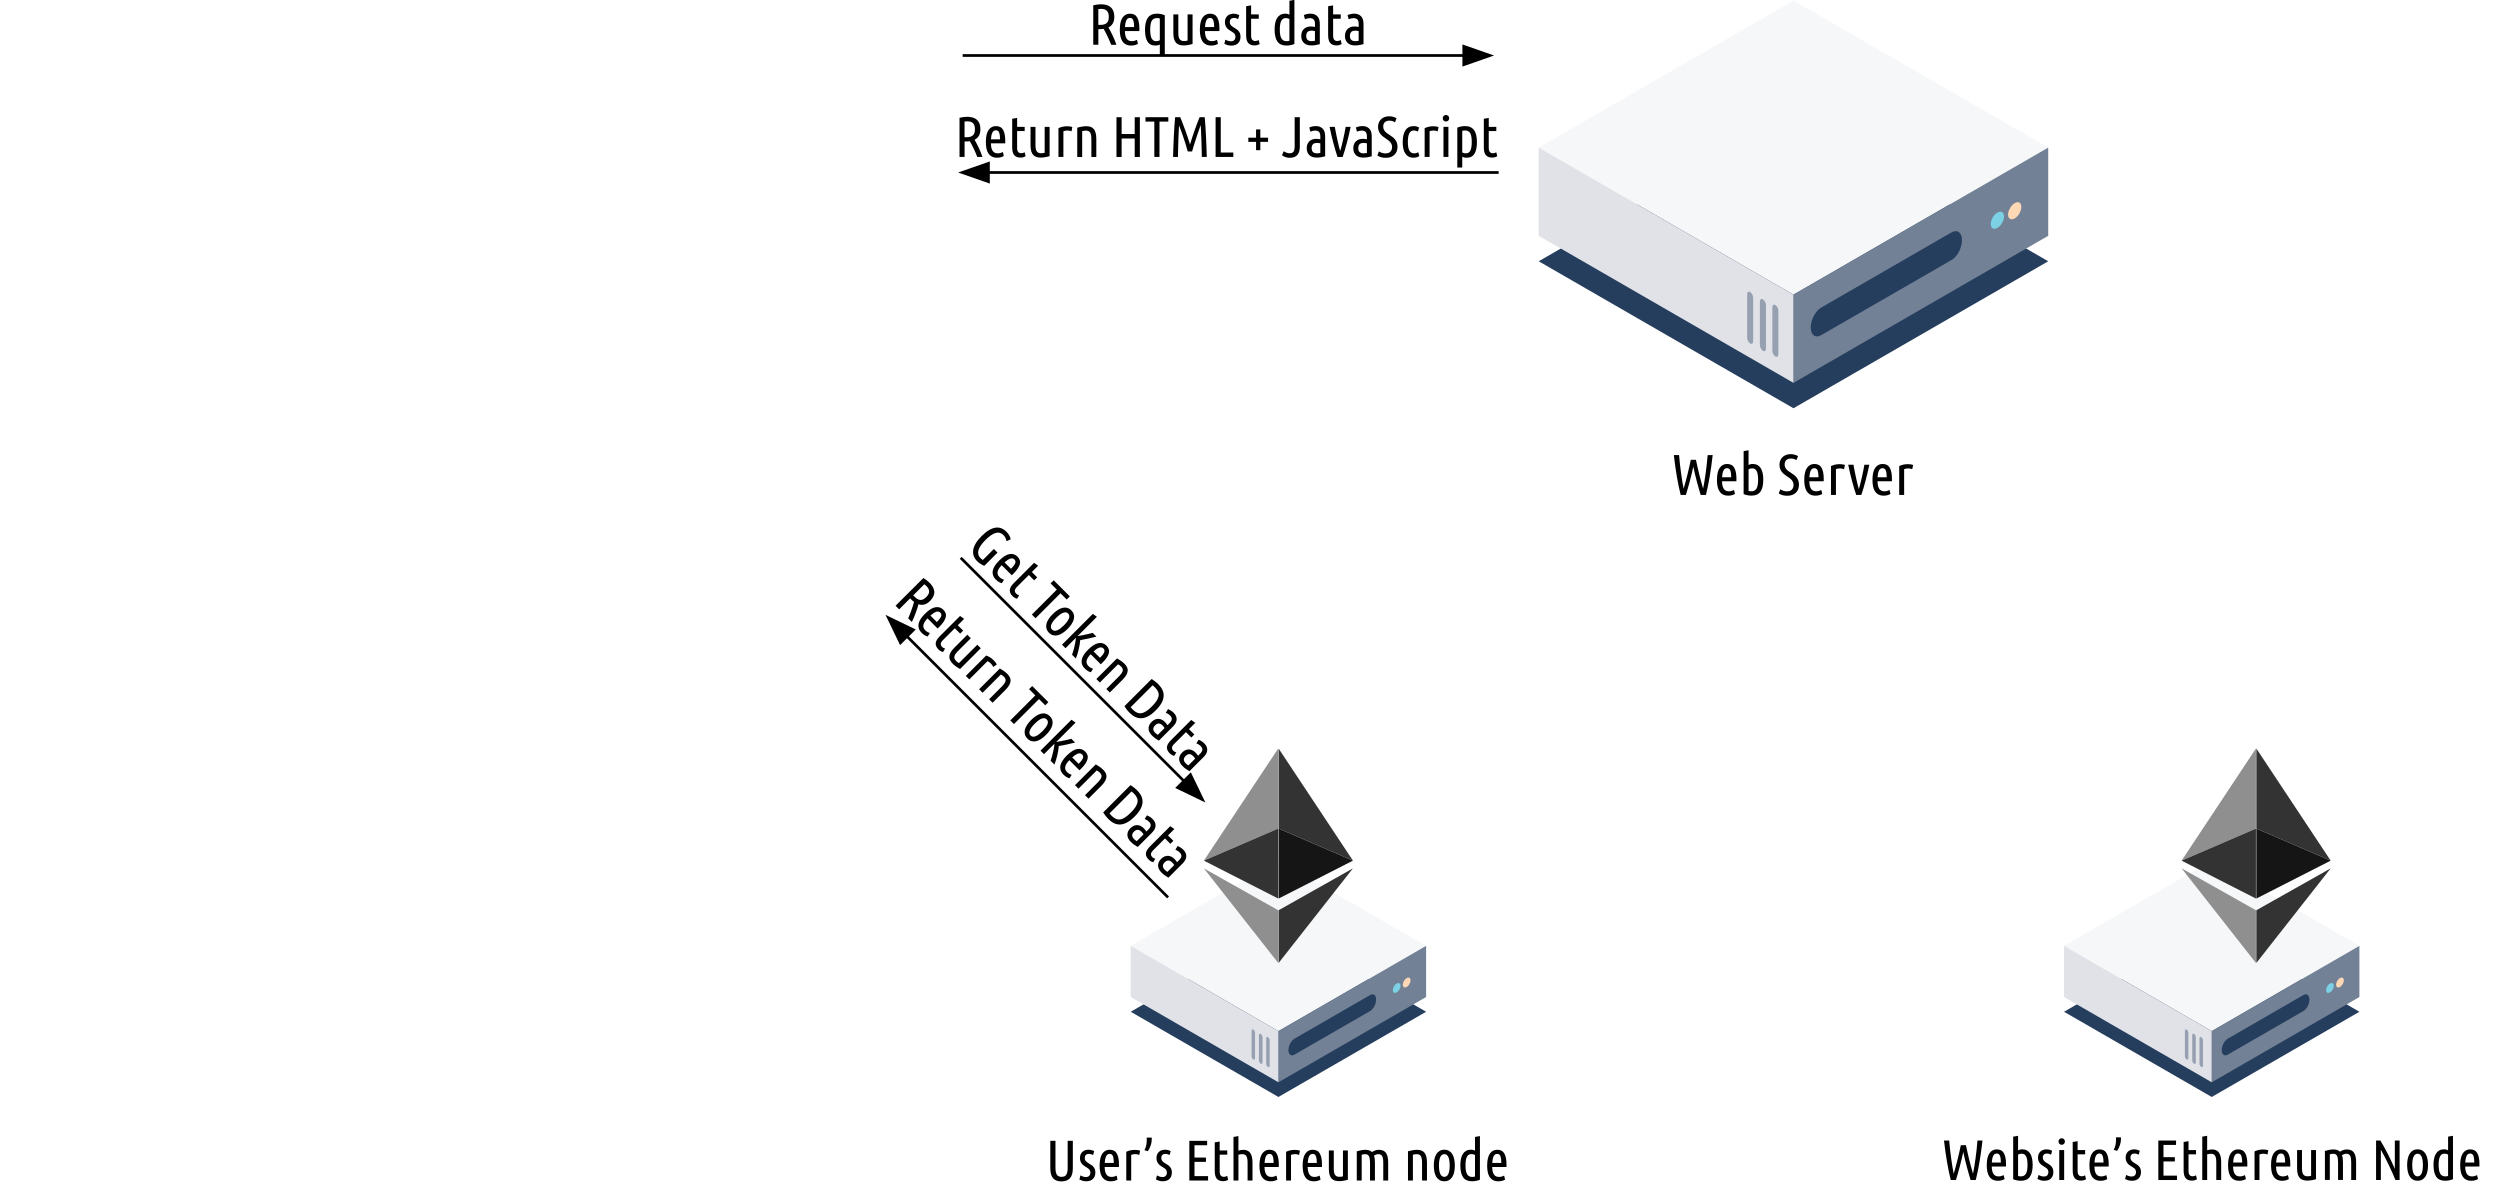 <?xml version="1.0" encoding="UTF-8" standalone="no"?>
<!-- Generator: Adobe Illustrator 23.0.0, SVG Export Plug-In . SVG Version: 6.00 Build 0)  -->

<svg
   xmlns:dc="http://purl.org/dc/elements/1.1/"
   xmlns:cc="http://creativecommons.org/ns#"
   xmlns:rdf="http://www.w3.org/1999/02/22-rdf-syntax-ns#"
   xmlns:svg="http://www.w3.org/2000/svg"
   xmlns="http://www.w3.org/2000/svg"
   xmlns:xlink="http://www.w3.org/1999/xlink"
   xmlns:sodipodi="http://sodipodi.sourceforge.net/DTD/sodipodi-0.dtd"
   xmlns:inkscape="http://www.inkscape.org/namespaces/inkscape"
   version="1.1"
   id="Layer_1"
   x="0px"
   y="0px"
   viewBox="0 0 1000 472.81"
   xml:space="preserve"
   sodipodi:docname="hello-kitty-backend-proper.svg"
   inkscape:version="0.92.4 (5da689c313, 2019-01-14)"
   width="1000"
   height="472.81"><defs
   id="defs381" /><sodipodi:namedview
   pagecolor="#ffffff"
   bordercolor="#666666"
   borderopacity="1"
   objecttolerance="10"
   gridtolerance="10"
   guidetolerance="10"
   inkscape:pageopacity="0"
   inkscape:pageshadow="2"
   inkscape:window-width="2490"
   inkscape:window-height="1376"
   id="namedview379"
   showgrid="false"
   inkscape:zoom="1"
   inkscape:cx="176.3295"
   inkscape:cy="303.08137"
   inkscape:window-x="70"
   inkscape:window-y="27"
   inkscape:window-maximized="1"
   inkscape:current-layer="Layer_1"
   fit-margin-top="0"
   fit-margin-left="0"
   fit-margin-right="0"
   fit-margin-bottom="0" />
<g
   id="g30"
   transform="matrix(0.784,0,0,0.784,-0.139,-103.055)">
				<defs
   id="defs5"><rect
     height="120.58"
     width="150.71"
     y="570.55"
     x="577.07"
     id="SVGID_1_" /></defs>
				<clipPath
   id="SVGID_2_">
					<use
   height="100%"
   width="100%"
   y="0"
   x="0"
   id="use7"
   style="overflow:visible"
   xlink:href="#SVGID_1_" />
				</clipPath>
				<polygon
   id="polygon10"
   clip-path="url(#SVGID_2_)"
   points="652.43,691.13 727.79,647.65 652.43,604.15 577.07,647.65 "
   style="clip-rule:evenodd;fill:#263e5e;fill-rule:evenodd" />
				<polygon
   id="polygon12"
   clip-path="url(#SVGID_2_)"
   points="652.43,657.53 727.79,614.02 652.43,570.55 577.07,614.02 "
   style="clip-rule:evenodd;fill:#f6f7f8;fill-rule:evenodd" />
				<polygon
   id="polygon14"
   clip-path="url(#SVGID_2_)"
   points="652.43,683.63 727.79,640.12 727.79,614.02 652.43,657.53 "
   style="clip-rule:evenodd;fill:#728195;fill-rule:evenodd" />
				<polygon
   id="polygon16"
   clip-path="url(#SVGID_2_)"
   points="652.43,683.63 577.07,640.12 577.07,614.02 652.43,657.53 "
   style="clip-rule:evenodd;fill:#e0e2e7;fill-rule:evenodd" />
				<path
   inkscape:connector-curvature="0"
   id="path18"
   clip-path="url(#SVGID_2_)"
   d="m 660.61,669.53 38.61,-22.25 c 1.7,-0.97 3.07,-3.6 3.07,-5.86 0,-2.23 -1.37,-3.28 -3.07,-2.31 l -38.61,22.28 c -1.67,0.97 -3.07,3.6 -3.07,5.87 0,2.21 1.4,3.24 3.07,2.27 z"
   style="clip-rule:evenodd;fill:#263e5e;fill-rule:evenodd" />
				<path
   inkscape:connector-curvature="0"
   id="path20"
   clip-path="url(#SVGID_2_)"
   d="m 647.08,675.82 v 0 c 0.48,0.27 0.89,0 0.89,-0.67 v -12.83 c 0,-0.19 -0.03,-0.35 -0.05,-0.51 -0.05,-0.16 -0.11,-0.32 -0.19,-0.46 -0.08,-0.13 -0.16,-0.3 -0.27,-0.4 -0.11,-0.13 -0.24,-0.24 -0.38,-0.35 -0.48,-0.3 -0.89,0 -0.89,0.67 v 12.83 c 0,0.19 0.03,0.35 0.05,0.51 0.05,0.16 0.11,0.32 0.19,0.46 0.08,0.16 0.16,0.3 0.27,0.4 0.11,0.14 0.24,0.25 0.38,0.35 z"
   style="clip-rule:evenodd;fill:#96a0b0;fill-rule:evenodd" />
				<path
   inkscape:connector-curvature="0"
   id="path22"
   clip-path="url(#SVGID_2_)"
   d="m 643.39,674.16 v 0 c 0.51,0.27 0.91,0 0.91,-0.7 v -12.83 c 0,-0.16 -0.03,-0.32 -0.08,-0.48 -0.03,-0.16 -0.11,-0.32 -0.16,-0.46 -0.08,-0.16 -0.19,-0.3 -0.3,-0.43 -0.11,-0.11 -0.24,-0.24 -0.38,-0.32 -0.48,-0.3 -0.89,0 -0.89,0.67 v 12.86 c 0,0.19 0.03,0.35 0.08,0.48 0.05,0.16 0.11,0.32 0.19,0.46 0.08,0.16 0.16,0.3 0.27,0.4 0.12,0.13 0.25,0.24 0.36,0.35 z"
   style="clip-rule:evenodd;fill:#96a0b0;fill-rule:evenodd" />
				<path
   inkscape:connector-curvature="0"
   id="path24"
   clip-path="url(#SVGID_2_)"
   d="m 639.62,671.98 v 0 c 0.48,0.27 0.89,0 0.89,-0.67 v -12.86 c 0,-0.16 -0.03,-0.32 -0.05,-0.48 -0.05,-0.16 -0.11,-0.32 -0.19,-0.46 -0.08,-0.16 -0.16,-0.3 -0.27,-0.4 -0.11,-0.13 -0.24,-0.24 -0.38,-0.35 -0.48,-0.3 -0.89,0 -0.89,0.67 v 12.83 c 0,0.16 0.03,0.35 0.05,0.51 0.05,0.16 0.11,0.3 0.19,0.46 0.08,0.13 0.16,0.27 0.27,0.4 0.11,0.13 0.25,0.24 0.38,0.35 z"
   style="clip-rule:evenodd;fill:#96a0b0;fill-rule:evenodd" />
				<path
   inkscape:connector-curvature="0"
   id="path26"
   clip-path="url(#SVGID_2_)"
   d="m 719.26,630.33 c 0.24,0.13 0.43,0.38 0.51,0.73 0.08,0.32 0.08,0.73 0,1.16 -0.08,0.43 -0.27,0.89 -0.51,1.32 -0.24,0.43 -0.54,0.81 -0.89,1.1 -0.32,0.3 -0.67,0.48 -1.02,0.59 -0.32,0.08 -0.62,0.05 -0.86,-0.08 -0.24,-0.16 -0.43,-0.4 -0.51,-0.73 -0.11,-0.35 -0.11,-0.75 0,-1.18 0.08,-0.43 0.27,-0.89 0.51,-1.32 0.24,-0.4 0.54,-0.78 0.86,-1.08 0.35,-0.3 0.7,-0.51 1.02,-0.59 0.35,-0.11 0.65,-0.08 0.89,0.08 z"
   style="clip-rule:evenodd;fill:#fed7b4;fill-rule:evenodd" />
				<path
   inkscape:connector-curvature="0"
   id="path28"
   clip-path="url(#SVGID_2_)"
   d="m 714.15,633.13 c 0.24,0.13 0.4,0.38 0.51,0.7 0.08,0.35 0.08,0.75 0,1.18 -0.11,0.43 -0.27,0.89 -0.51,1.32 -0.24,0.43 -0.57,0.81 -0.89,1.1 -0.32,0.3 -0.67,0.48 -1.02,0.56 -0.32,0.11 -0.62,0.08 -0.89,-0.08 -0.24,-0.13 -0.4,-0.38 -0.48,-0.7 -0.11,-0.35 -0.11,-0.75 0,-1.18 0.08,-0.43 0.24,-0.89 0.48,-1.32 0.24,-0.43 0.56,-0.81 0.89,-1.1 0.35,-0.3 0.7,-0.48 1.02,-0.56 0.32,-0.11 0.64,-0.08 0.89,0.08 z"
   style="clip-rule:evenodd;fill:#7dd1e5;fill-rule:evenodd" />
			</g><g
   id="g48"
   transform="matrix(0.784,0,0,0.784,-0.139,-103.055)">
				<g
   id="g38">
					<polygon
   id="polygon32"
   points="614.39,574.48 652.32,595.86 652.32,622.76 "
   style="clip-rule:evenodd;fill:#8f8f8f;fill-rule:evenodd" />
					<polygon
   id="polygon34"
   points="614.39,570.55 652.32,554.19 652.32,513.34 "
   style="fill:#8f8f8f" />
					<polygon
   id="polygon36"
   points="652.32,589.89 652.32,554.19 614.39,570.55 "
   style="fill:#333333" />
				</g>
				<g
   id="g46">
					<polygon
   id="polygon40"
   points="690.46,574.48 652.53,595.86 652.53,622.76 "
   style="clip-rule:evenodd;fill:#333333;fill-rule:evenodd" />
					<polygon
   id="polygon42"
   points="690.46,570.55 652.53,554.19 652.53,513.34 "
   style="fill:#333333" />
					<polygon
   id="polygon44"
   points="652.53,589.89 652.53,554.19 690.46,570.55 "
   style="fill:#151515" />
				</g>
			</g><g
   id="g98"
   transform="matrix(0.784,0,0,0.784,-0.139,-103.055)">
				<g
   id="g76">
					<defs
   id="defs51"><rect
     height="207.99"
     width="259.96"
     y="131.75"
     x="785.23"
     id="SVGID_3_" /></defs>
					<clipPath
   id="SVGID_4_">
						<use
   height="100%"
   width="100%"
   y="0"
   x="0"
   id="use53"
   style="overflow:visible"
   xlink:href="#SVGID_3_" />
					</clipPath>
					<polygon
   id="polygon56"
   clip-path="url(#SVGID_4_)"
   points="915.21,339.74 1045.19,264.75 915.21,189.71 785.23,264.75 "
   style="clip-rule:evenodd;fill:#263e5e;fill-rule:evenodd" />
					<polygon
   id="polygon58"
   clip-path="url(#SVGID_4_)"
   points="915.21,281.78 1045.19,206.74 915.21,131.75 785.23,206.74 "
   style="clip-rule:evenodd;fill:#f6f7f8;fill-rule:evenodd" />
					<polygon
   id="polygon60"
   clip-path="url(#SVGID_4_)"
   points="915.21,326.79 1045.19,251.75 1045.19,206.74 915.21,281.78 "
   style="clip-rule:evenodd;fill:#728195;fill-rule:evenodd" />
					<polygon
   id="polygon62"
   clip-path="url(#SVGID_4_)"
   points="915.21,326.79 785.23,251.75 785.23,206.74 915.21,281.78 "
   style="clip-rule:evenodd;fill:#e0e2e7;fill-rule:evenodd" />
					<path
   inkscape:connector-curvature="0"
   id="path64"
   clip-path="url(#SVGID_4_)"
   d="m 929.31,302.47 66.59,-38.38 c 2.92,-1.67 5.29,-6.22 5.29,-10.12 0,-3.85 -2.37,-5.66 -5.29,-3.99 l -66.59,38.42 c -2.88,1.67 -5.29,6.22 -5.29,10.12 0,3.86 2.42,5.62 5.29,3.95 z"
   style="clip-rule:evenodd;fill:#263e5e;fill-rule:evenodd" />
					<path
   inkscape:connector-curvature="0"
   id="path66"
   clip-path="url(#SVGID_4_)"
   d="m 905.97,313.33 v 0 c 0.83,0.46 1.53,0 1.53,-1.16 v -22.13 c 0,-0.32 -0.05,-0.6 -0.09,-0.88 -0.09,-0.28 -0.19,-0.56 -0.33,-0.79 -0.14,-0.23 -0.28,-0.51 -0.46,-0.7 -0.19,-0.23 -0.42,-0.42 -0.65,-0.6 -0.83,-0.51 -1.53,0 -1.53,1.16 v 22.13 c 0,0.32 0.05,0.6 0.09,0.88 0.09,0.28 0.19,0.56 0.33,0.79 0.14,0.28 0.28,0.51 0.46,0.7 0.19,0.23 0.42,0.42 0.65,0.6 z"
   style="clip-rule:evenodd;fill:#96a0b0;fill-rule:evenodd" />
					<path
   inkscape:connector-curvature="0"
   id="path68"
   clip-path="url(#SVGID_4_)"
   d="m 899.61,310.46 v 0 c 0.88,0.46 1.58,0 1.58,-1.21 v -22.14 c 0,-0.28 -0.05,-0.56 -0.14,-0.83 -0.05,-0.28 -0.18,-0.56 -0.28,-0.79 -0.14,-0.28 -0.32,-0.51 -0.51,-0.74 -0.19,-0.19 -0.42,-0.42 -0.65,-0.56 -0.83,-0.51 -1.53,0 -1.53,1.16 v 22.18 c 0,0.32 0.05,0.6 0.14,0.83 0.09,0.28 0.18,0.56 0.32,0.79 0.14,0.28 0.28,0.51 0.46,0.7 0.2,0.23 0.43,0.42 0.61,0.61 z"
   style="clip-rule:evenodd;fill:#96a0b0;fill-rule:evenodd" />
					<path
   inkscape:connector-curvature="0"
   id="path70"
   clip-path="url(#SVGID_4_)"
   d="m 893.12,306.7 v 0 c 0.83,0.46 1.53,0 1.53,-1.16 v -22.18 c 0,-0.28 -0.05,-0.56 -0.09,-0.83 -0.09,-0.28 -0.19,-0.56 -0.33,-0.79 -0.14,-0.28 -0.28,-0.51 -0.46,-0.7 -0.19,-0.23 -0.42,-0.42 -0.65,-0.6 -0.83,-0.51 -1.53,0 -1.53,1.16 v 22.13 c 0,0.28 0.05,0.6 0.09,0.88 0.09,0.28 0.19,0.51 0.33,0.79 0.14,0.23 0.28,0.46 0.46,0.7 0.18,0.23 0.42,0.41 0.65,0.6 z"
   style="clip-rule:evenodd;fill:#96a0b0;fill-rule:evenodd" />
					<path
   inkscape:connector-curvature="0"
   id="path72"
   clip-path="url(#SVGID_4_)"
   d="m 1030.48,234.86 c 0.42,0.23 0.74,0.65 0.88,1.25 0.14,0.56 0.14,1.25 0,1.99 -0.14,0.74 -0.46,1.53 -0.88,2.27 -0.42,0.74 -0.93,1.39 -1.53,1.9 -0.56,0.51 -1.16,0.83 -1.76,1.02 -0.56,0.14 -1.07,0.09 -1.48,-0.14 -0.42,-0.28 -0.74,-0.7 -0.88,-1.25 -0.18,-0.6 -0.18,-1.3 0,-2.04 0.14,-0.74 0.46,-1.53 0.88,-2.27 0.42,-0.7 0.93,-1.35 1.48,-1.86 0.6,-0.51 1.21,-0.88 1.76,-1.02 0.6,-0.17 1.11,-0.13 1.53,0.15 z"
   style="clip-rule:evenodd;fill:#fed7b4;fill-rule:evenodd" />
					<path
   inkscape:connector-curvature="0"
   id="path74"
   clip-path="url(#SVGID_4_)"
   d="m 1021.66,239.69 c 0.42,0.23 0.7,0.65 0.88,1.21 0.14,0.6 0.14,1.3 0,2.04 -0.18,0.74 -0.46,1.53 -0.88,2.27 -0.42,0.74 -0.98,1.39 -1.53,1.9 -0.56,0.51 -1.16,0.83 -1.76,0.97 -0.56,0.18 -1.07,0.14 -1.53,-0.14 -0.42,-0.23 -0.7,-0.65 -0.84,-1.21 -0.18,-0.6 -0.18,-1.3 0,-2.04 0.14,-0.74 0.42,-1.53 0.84,-2.27 0.42,-0.74 0.97,-1.39 1.53,-1.9 0.6,-0.51 1.21,-0.83 1.76,-0.97 0.56,-0.19 1.11,-0.14 1.53,0.14 z"
   style="clip-rule:evenodd;fill:#7dd1e5;fill-rule:evenodd" />
				</g>
				<g
   id="g96">
					<path
   inkscape:connector-curvature="0"
   id="path78"
   d="m 865.45,366.03 c 0.25,1.17 0.53,2.42 0.82,3.73 0.29,1.31 0.6,2.61 0.92,3.9 0.32,1.29 0.65,2.54 0.98,3.76 0.33,1.21 0.64,2.32 0.94,3.32 0.23,-1.1 0.46,-2.31 0.67,-3.65 0.21,-1.34 0.42,-2.74 0.63,-4.21 0.2,-1.47 0.39,-2.98 0.57,-4.55 0.17,-1.56 0.32,-3.13 0.44,-4.69 H 874 c -0.45,3.93 -0.95,7.55 -1.51,10.86 -0.56,3.31 -1.2,6.47 -1.94,9.48 h -2.67 c -0.29,-0.96 -0.61,-2.02 -0.95,-3.2 -0.34,-1.17 -0.68,-2.39 -1.01,-3.65 -0.33,-1.26 -0.65,-2.54 -0.97,-3.83 -0.31,-1.29 -0.6,-2.54 -0.85,-3.76 -0.25,1.21 -0.54,2.46 -0.85,3.76 -0.31,1.29 -0.64,2.57 -0.97,3.83 -0.33,1.26 -0.67,2.48 -1.01,3.65 -0.34,1.17 -0.66,2.24 -0.95,3.2 h -2.66 c -0.75,-3.01 -1.4,-6.17 -1.96,-9.48 -0.56,-3.31 -1.07,-6.92 -1.52,-10.86 h 2.67 c 0.12,1.57 0.27,3.12 0.44,4.68 0.18,1.56 0.37,3.07 0.58,4.55 0.21,1.48 0.42,2.89 0.63,4.23 0.22,1.34 0.44,2.56 0.68,3.65 0.29,-1 0.61,-2.1 0.94,-3.32 0.33,-1.21 0.66,-2.46 0.98,-3.76 0.32,-1.29 0.63,-2.59 0.92,-3.9 0.29,-1.31 0.57,-2.55 0.82,-3.73 h 2.61 z" />
					<path
   inkscape:connector-curvature="0"
   id="path80"
   d="m 878.75,377.01 c 0.02,0.74 0.09,1.42 0.21,2.04 0.12,0.62 0.31,1.15 0.57,1.61 0.26,0.46 0.62,0.82 1.06,1.07 0.44,0.25 1,0.38 1.69,0.38 0.57,0 1.09,-0.08 1.57,-0.25 0.48,-0.17 0.83,-0.31 1.04,-0.43 l 0.47,2.02 c -0.25,0.18 -0.68,0.37 -1.28,0.57 -0.6,0.21 -1.31,0.31 -2.13,0.31 -1.08,0 -1.98,-0.2 -2.71,-0.59 -0.73,-0.39 -1.33,-0.94 -1.79,-1.64 -0.46,-0.7 -0.79,-1.55 -0.98,-2.52 -0.2,-0.98 -0.29,-2.05 -0.29,-3.23 0,-2.84 0.47,-4.91 1.41,-6.22 0.94,-1.31 2.18,-1.97 3.73,-1.97 1.74,0 2.97,0.66 3.7,1.97 0.72,1.31 1.09,3.15 1.09,5.52 0,0.22 0,0.44 0,0.66 0,0.23 -0.01,0.45 -0.03,0.69 h -7.33 z m 2.55,-6.69 c -0.84,0 -1.45,0.42 -1.83,1.26 -0.38,0.84 -0.61,1.97 -0.69,3.37 h 4.67 c 0,-1.43 -0.15,-2.56 -0.44,-3.39 -0.3,-0.83 -0.87,-1.24 -1.71,-1.24 z" />
					<path
   inkscape:connector-curvature="0"
   id="path82"
   d="m 892.31,368.67 c 0.31,-0.16 0.63,-0.28 0.95,-0.37 0.32,-0.09 0.71,-0.13 1.16,-0.13 0.96,0 1.78,0.19 2.46,0.57 0.68,0.38 1.24,0.92 1.67,1.61 0.43,0.69 0.75,1.54 0.95,2.52 0.21,0.99 0.31,2.1 0.31,3.33 0,2.72 -0.48,4.75 -1.45,6.1 -0.97,1.35 -2.49,2.02 -4.56,2.02 -0.72,0 -1.44,-0.07 -2.14,-0.22 -0.7,-0.15 -1.33,-0.34 -1.88,-0.57 v -21.92 l 2.52,-0.44 v 7.5 z m 0,13.24 c 0.27,0.08 0.54,0.13 0.79,0.16 0.25,0.03 0.49,0.04 0.7,0.04 1.13,0 1.98,-0.45 2.54,-1.36 0.56,-0.91 0.84,-2.42 0.84,-4.53 0,-1.1 -0.07,-2.01 -0.21,-2.76 -0.14,-0.74 -0.34,-1.34 -0.6,-1.79 -0.26,-0.45 -0.58,-0.77 -0.95,-0.97 -0.37,-0.2 -0.8,-0.29 -1.29,-0.29 -0.65,0 -1.25,0.16 -1.82,0.47 z" />
					<path
   inkscape:connector-curvature="0"
   id="path84"
   d="m 911.93,382.14 c 1.06,0 1.87,-0.29 2.45,-0.88 0.58,-0.59 0.87,-1.38 0.87,-2.38 0,-0.53 -0.09,-1 -0.26,-1.41 -0.18,-0.41 -0.41,-0.78 -0.69,-1.11 -0.28,-0.33 -0.61,-0.64 -0.98,-0.91 -0.37,-0.27 -0.75,-0.55 -1.14,-0.82 -0.45,-0.31 -0.92,-0.65 -1.41,-1 -0.49,-0.35 -0.93,-0.76 -1.34,-1.23 -0.4,-0.47 -0.73,-1.02 -0.98,-1.64 -0.25,-0.63 -0.38,-1.36 -0.38,-2.2 0,-0.82 0.14,-1.56 0.43,-2.23 0.28,-0.66 0.67,-1.23 1.17,-1.7 0.5,-0.47 1.1,-0.83 1.79,-1.09 0.69,-0.25 1.44,-0.38 2.24,-0.38 0.78,0 1.51,0.1 2.17,0.29 0.66,0.2 1.22,0.43 1.67,0.7 l -0.82,2.08 c -0.41,-0.27 -0.86,-0.48 -1.34,-0.63 -0.48,-0.15 -0.98,-0.22 -1.51,-0.22 -0.96,0 -1.73,0.26 -2.3,0.78 -0.58,0.52 -0.87,1.28 -0.87,2.27 0,0.55 0.09,1.03 0.28,1.44 0.19,0.41 0.43,0.78 0.73,1.11 0.3,0.33 0.66,0.64 1.06,0.91 0.4,0.27 0.83,0.56 1.28,0.85 0.45,0.29 0.91,0.62 1.38,0.97 0.47,0.35 0.89,0.76 1.28,1.22 0.38,0.46 0.69,1 0.94,1.61 0.24,0.62 0.37,1.35 0.37,2.19 0,0.76 -0.12,1.49 -0.35,2.17 -0.23,0.68 -0.6,1.29 -1.1,1.8 -0.5,0.52 -1.13,0.93 -1.88,1.23 -0.75,0.3 -1.64,0.45 -2.66,0.45 -0.94,0 -1.76,-0.11 -2.46,-0.32 -0.7,-0.22 -1.33,-0.5 -1.88,-0.85 l 0.82,-2.11 c 0.51,0.31 1.03,0.56 1.57,0.75 0.53,0.2 1.15,0.29 1.85,0.29 z" />
					<path
   inkscape:connector-curvature="0"
   id="path86"
   d="m 923.29,377.01 c 0.02,0.74 0.09,1.42 0.21,2.04 0.12,0.62 0.31,1.15 0.57,1.61 0.26,0.46 0.62,0.82 1.06,1.07 0.44,0.25 1,0.38 1.69,0.38 0.57,0 1.09,-0.08 1.57,-0.25 0.48,-0.17 0.83,-0.31 1.04,-0.43 l 0.47,2.02 c -0.25,0.18 -0.68,0.37 -1.28,0.57 -0.6,0.21 -1.31,0.31 -2.13,0.31 -1.08,0 -1.98,-0.2 -2.71,-0.59 -0.73,-0.39 -1.33,-0.94 -1.79,-1.64 -0.46,-0.7 -0.79,-1.55 -0.98,-2.52 -0.2,-0.98 -0.29,-2.05 -0.29,-3.23 0,-2.84 0.47,-4.91 1.41,-6.22 0.94,-1.31 2.18,-1.97 3.73,-1.97 1.74,0 2.97,0.66 3.7,1.97 0.72,1.31 1.09,3.15 1.09,5.52 0,0.22 0,0.44 0,0.66 0,0.23 -0.01,0.45 -0.03,0.69 h -7.33 z m 2.55,-6.69 c -0.84,0 -1.45,0.42 -1.83,1.26 -0.38,0.84 -0.61,1.97 -0.69,3.37 h 4.67 c 0,-1.43 -0.15,-2.56 -0.44,-3.39 -0.3,-0.83 -0.87,-1.24 -1.71,-1.24 z" />
					<path
   inkscape:connector-curvature="0"
   id="path88"
   d="m 941.01,370.84 c -0.63,-0.27 -1.33,-0.41 -2.11,-0.41 -0.72,0 -1.4,0.13 -2.02,0.38 v 13.15 h -2.52 v -14.73 c 0.57,-0.27 1.22,-0.5 1.95,-0.69 0.73,-0.19 1.54,-0.28 2.42,-0.28 0.47,0 0.94,0.03 1.41,0.09 0.47,0.06 0.91,0.17 1.32,0.32 z" />
					<path
   inkscape:connector-curvature="0"
   id="path90"
   d="m 948.58,381 c 0.23,-0.78 0.48,-1.7 0.75,-2.76 0.27,-1.06 0.52,-2.15 0.78,-3.27 0.25,-1.12 0.49,-2.24 0.72,-3.36 0.22,-1.11 0.42,-2.13 0.57,-3.05 h 2.52 c -0.26,1.29 -0.55,2.65 -0.9,4.08 -0.34,1.43 -0.7,2.83 -1.06,4.21 -0.36,1.38 -0.73,2.68 -1.1,3.92 -0.37,1.23 -0.72,2.3 -1.03,3.2 h -2.6 c -0.31,-0.9 -0.66,-1.97 -1.03,-3.2 -0.37,-1.23 -0.74,-2.54 -1.1,-3.92 -0.36,-1.38 -0.71,-2.78 -1.06,-4.21 -0.34,-1.43 -0.64,-2.79 -0.89,-4.08 h 2.67 c 0.16,0.92 0.35,1.94 0.57,3.05 0.22,1.12 0.46,2.24 0.7,3.36 0.24,1.13 0.49,2.22 0.75,3.27 0.26,1.06 0.51,1.98 0.74,2.76 z" />
					<path
   inkscape:connector-curvature="0"
   id="path92"
   d="m 958.09,377.01 c 0.02,0.74 0.09,1.42 0.21,2.04 0.12,0.62 0.31,1.15 0.57,1.61 0.26,0.46 0.62,0.82 1.06,1.07 0.44,0.25 1,0.38 1.69,0.38 0.57,0 1.09,-0.08 1.57,-0.25 0.48,-0.17 0.83,-0.31 1.04,-0.43 l 0.47,2.02 c -0.25,0.18 -0.68,0.37 -1.28,0.57 -0.6,0.21 -1.31,0.31 -2.13,0.31 -1.08,0 -1.98,-0.2 -2.71,-0.59 -0.73,-0.39 -1.33,-0.94 -1.79,-1.64 -0.46,-0.7 -0.79,-1.55 -0.98,-2.52 -0.2,-0.98 -0.29,-2.05 -0.29,-3.23 0,-2.84 0.47,-4.91 1.41,-6.22 0.94,-1.31 2.18,-1.97 3.73,-1.97 1.74,0 2.97,0.66 3.7,1.97 0.72,1.31 1.09,3.15 1.09,5.52 0,0.22 0,0.44 0,0.66 0,0.23 -0.01,0.45 -0.03,0.69 h -7.33 z m 2.55,-6.69 c -0.84,0 -1.45,0.42 -1.83,1.26 -0.38,0.84 -0.61,1.97 -0.69,3.37 h 4.67 c 0,-1.43 -0.15,-2.56 -0.44,-3.39 -0.3,-0.83 -0.87,-1.24 -1.71,-1.24 z" />
					<path
   inkscape:connector-curvature="0"
   id="path94"
   d="m 975.81,370.84 c -0.63,-0.27 -1.33,-0.41 -2.11,-0.41 -0.72,0 -1.4,0.13 -2.02,0.38 v 13.15 h -2.52 v -14.73 c 0.57,-0.27 1.22,-0.5 1.95,-0.69 0.73,-0.19 1.54,-0.28 2.42,-0.28 0.47,0 0.94,0.03 1.41,0.09 0.47,0.06 0.91,0.17 1.32,0.32 z" />
				</g>
			</g><g
   id="g136"
   transform="matrix(0.784,0,0,0.784,-0.139,-103.055)">
				<path
   inkscape:connector-curvature="0"
   id="path100"
   d="m 541.72,734.2 c -1.89,0 -3.31,-0.54 -4.25,-1.61 -0.95,-1.07 -1.42,-2.77 -1.42,-5.09 v -14 h 2.63 v 13.77 c 0,1.54 0.22,2.69 0.67,3.46 0.45,0.77 1.26,1.15 2.43,1.15 1.21,0 2.03,-0.39 2.47,-1.18 0.44,-0.79 0.66,-1.93 0.66,-3.43 V 713.5 h 2.63 v 14 c 0,2.28 -0.49,3.97 -1.46,5.06 -0.98,1.09 -2.43,1.64 -4.36,1.64 z" />
				<path
   inkscape:connector-curvature="0"
   id="path102"
   d="m 554.23,731.98 c 0.74,0 1.3,-0.21 1.68,-0.63 0.38,-0.42 0.57,-0.97 0.57,-1.65 0,-0.43 -0.08,-0.79 -0.23,-1.1 -0.16,-0.3 -0.36,-0.57 -0.61,-0.8 -0.25,-0.23 -0.55,-0.44 -0.88,-0.63 -0.33,-0.18 -0.66,-0.38 -0.99,-0.6 -0.33,-0.19 -0.65,-0.42 -0.96,-0.69 -0.31,-0.26 -0.59,-0.56 -0.83,-0.91 -0.24,-0.34 -0.44,-0.73 -0.58,-1.17 -0.15,-0.44 -0.22,-0.95 -0.22,-1.53 0,-1.27 0.39,-2.29 1.18,-3.07 0.79,-0.78 1.86,-1.17 3.2,-1.17 0.56,0 1.1,0.07 1.61,0.22 0.51,0.15 0.93,0.31 1.26,0.48 l -0.56,2.02 c -0.35,-0.19 -0.7,-0.34 -1.05,-0.44 -0.35,-0.1 -0.73,-0.15 -1.14,-0.15 -0.62,0 -1.12,0.18 -1.49,0.54 -0.37,0.36 -0.56,0.88 -0.56,1.56 0,0.39 0.07,0.73 0.2,1.01 0.14,0.28 0.32,0.54 0.54,0.76 0.22,0.22 0.48,0.43 0.76,0.63 0.28,0.2 0.58,0.38 0.89,0.56 0.37,0.21 0.74,0.45 1.1,0.7 0.36,0.25 0.68,0.55 0.96,0.89 0.28,0.34 0.51,0.74 0.69,1.2 0.18,0.46 0.26,1.01 0.26,1.65 0,1.34 -0.39,2.43 -1.18,3.24 -0.79,0.81 -1.94,1.23 -3.46,1.23 -0.78,0 -1.48,-0.11 -2.1,-0.32 -0.62,-0.21 -1.09,-0.41 -1.4,-0.58 l 0.53,-2.08 c 0.29,0.16 0.69,0.33 1.18,0.53 0.47,0.2 1.02,0.3 1.63,0.3 z" />
				<path
   inkscape:connector-curvature="0"
   id="path104"
   d="m 563.78,726.83 c 0.02,0.74 0.09,1.42 0.2,2.03 0.12,0.61 0.31,1.15 0.57,1.61 0.26,0.46 0.61,0.81 1.05,1.07 0.44,0.25 1,0.38 1.68,0.38 0.56,0 1.09,-0.08 1.56,-0.25 0.48,-0.17 0.82,-0.31 1.04,-0.42 l 0.47,2.02 c -0.25,0.18 -0.68,0.37 -1.27,0.57 -0.59,0.2 -1.3,0.31 -2.12,0.31 -1.07,0 -1.97,-0.2 -2.7,-0.58 -0.73,-0.39 -1.33,-0.94 -1.78,-1.64 -0.46,-0.7 -0.78,-1.54 -0.98,-2.51 -0.19,-0.97 -0.29,-2.05 -0.29,-3.21 0,-2.82 0.47,-4.89 1.4,-6.2 0.94,-1.31 2.17,-1.96 3.71,-1.96 1.73,0 2.96,0.65 3.68,1.96 0.72,1.31 1.08,3.14 1.08,5.49 0,0.21 0,0.43 0,0.66 0,0.22 -0.01,0.45 -0.03,0.69 h -7.27 z m 2.55,-6.66 c -0.84,0 -1.45,0.42 -1.83,1.26 -0.38,0.84 -0.61,1.96 -0.69,3.36 h 4.65 c 0,-1.42 -0.15,-2.55 -0.44,-3.38 -0.29,-0.83 -0.86,-1.24 -1.69,-1.24 z" />
				<path
   inkscape:connector-curvature="0"
   id="path106"
   d="m 581.44,720.7 c -0.62,-0.27 -1.33,-0.41 -2.1,-0.41 -0.72,0 -1.39,0.13 -2.02,0.38 v 13.09 h -2.51 v -14.67 c 0.56,-0.27 1.21,-0.5 1.94,-0.69 0.73,-0.18 1.53,-0.28 2.41,-0.28 0.47,0 0.94,0.03 1.4,0.09 0.47,0.06 0.91,0.17 1.32,0.32 z" />
				<path
   inkscape:connector-curvature="0"
   id="path108"
   d="m 587.78,711.84 c 0.02,0.16 0.03,0.29 0.03,0.41 0,0.12 0,0.25 0,0.41 0,1.11 -0.18,2.17 -0.53,3.19 -0.35,1.01 -0.83,2 -1.43,2.95 l -1.78,-0.53 c 0.49,-0.88 0.81,-1.76 0.96,-2.66 0.16,-0.9 0.23,-1.74 0.23,-2.54 0,-0.21 0,-0.42 -0.01,-0.63 -0.01,-0.2 -0.02,-0.4 -0.04,-0.6 z" />
				<path
   inkscape:connector-curvature="0"
   id="path110"
   d="m 593.27,731.98 c 0.74,0 1.3,-0.21 1.68,-0.63 0.38,-0.42 0.57,-0.97 0.57,-1.65 0,-0.43 -0.08,-0.79 -0.23,-1.1 -0.16,-0.3 -0.36,-0.57 -0.61,-0.8 -0.25,-0.23 -0.55,-0.44 -0.88,-0.63 -0.33,-0.18 -0.66,-0.38 -0.99,-0.6 -0.33,-0.19 -0.65,-0.42 -0.96,-0.69 -0.31,-0.26 -0.59,-0.56 -0.83,-0.91 -0.24,-0.34 -0.44,-0.73 -0.58,-1.17 -0.15,-0.44 -0.22,-0.95 -0.22,-1.53 0,-1.27 0.39,-2.29 1.18,-3.07 0.79,-0.78 1.86,-1.17 3.2,-1.17 0.56,0 1.1,0.07 1.61,0.22 0.51,0.15 0.93,0.31 1.26,0.48 l -0.56,2.02 c -0.35,-0.19 -0.7,-0.34 -1.05,-0.44 -0.35,-0.1 -0.73,-0.15 -1.14,-0.15 -0.62,0 -1.12,0.18 -1.49,0.54 -0.37,0.36 -0.56,0.88 -0.56,1.56 0,0.39 0.07,0.73 0.2,1.01 0.14,0.28 0.32,0.54 0.54,0.76 0.22,0.22 0.48,0.43 0.76,0.63 0.28,0.2 0.58,0.38 0.89,0.56 0.37,0.21 0.74,0.45 1.1,0.7 0.36,0.25 0.68,0.55 0.96,0.89 0.28,0.34 0.51,0.74 0.69,1.2 0.18,0.46 0.26,1.01 0.26,1.65 0,1.34 -0.39,2.43 -1.18,3.24 -0.79,0.81 -1.94,1.23 -3.46,1.23 -0.78,0 -1.48,-0.11 -2.1,-0.32 -0.62,-0.21 -1.09,-0.41 -1.4,-0.58 l 0.53,-2.08 c 0.29,0.16 0.69,0.33 1.18,0.53 0.48,0.2 1.03,0.3 1.63,0.3 z" />
				<path
   inkscape:connector-curvature="0"
   id="path112"
   d="m 606.98,733.76 v -20.25 h 9.09 v 2.25 h -6.46 v 6.28 h 5.85 v 2.19 h -5.85 v 7.28 h 6.93 v 2.25 z" />
				<path
   inkscape:connector-curvature="0"
   id="path114"
   d="m 622.47,718.42 h 3.86 v 2.16 h -3.86 v 8.45 c 0,1.05 0.19,1.79 0.57,2.21 0.38,0.42 0.89,0.63 1.53,0.63 0.33,0 0.65,-0.05 0.95,-0.15 0.3,-0.1 0.56,-0.21 0.77,-0.35 l 0.5,2.02 c -0.8,0.47 -1.65,0.7 -2.54,0.7 -1.44,0 -2.52,-0.4 -3.23,-1.21 -0.71,-0.81 -1.07,-2.15 -1.07,-4.02 V 714.3 l 2.51,-0.44 v 4.56 z" />
				<path
   inkscape:connector-curvature="0"
   id="path116"
   d="m 629.51,733.76 v -22.24 l 2.51,-0.44 v 7.42 c 0.37,-0.12 0.77,-0.21 1.21,-0.29 0.44,-0.08 0.88,-0.12 1.33,-0.12 0.64,0 1.25,0.1 1.81,0.31 0.56,0.2 1.06,0.55 1.48,1.04 0.42,0.49 0.75,1.14 0.99,1.97 0.24,0.83 0.37,1.86 0.37,3.08 v 9.26 h -2.51 v -9.06 c 0,-1.52 -0.19,-2.63 -0.58,-3.33 -0.39,-0.7 -1.12,-1.05 -2.19,-1.05 -0.57,0 -1.2,0.1 -1.9,0.29 v 13.15 h -2.52 z" />
				<path
   inkscape:connector-curvature="0"
   id="path118"
   d="m 645.33,726.83 c 0.02,0.74 0.09,1.42 0.2,2.03 0.12,0.61 0.31,1.15 0.57,1.61 0.26,0.46 0.61,0.81 1.05,1.07 0.44,0.25 1,0.38 1.68,0.38 0.56,0 1.09,-0.08 1.56,-0.25 0.48,-0.17 0.82,-0.31 1.04,-0.42 l 0.47,2.02 c -0.25,0.18 -0.68,0.37 -1.27,0.57 -0.59,0.2 -1.3,0.31 -2.12,0.31 -1.07,0 -1.97,-0.2 -2.7,-0.58 -0.73,-0.39 -1.33,-0.94 -1.78,-1.64 -0.46,-0.7 -0.78,-1.54 -0.98,-2.51 -0.19,-0.97 -0.29,-2.05 -0.29,-3.21 0,-2.82 0.47,-4.89 1.4,-6.2 0.94,-1.31 2.17,-1.96 3.71,-1.96 1.73,0 2.96,0.65 3.68,1.96 0.72,1.31 1.08,3.14 1.08,5.49 0,0.21 0,0.43 0,0.66 0,0.22 -0.01,0.45 -0.03,0.69 h -7.27 z m 2.54,-6.66 c -0.84,0 -1.45,0.42 -1.83,1.26 -0.38,0.84 -0.61,1.96 -0.69,3.36 H 650 c 0,-1.42 -0.15,-2.55 -0.44,-3.38 -0.29,-0.83 -0.85,-1.24 -1.69,-1.24 z" />
				<path
   inkscape:connector-curvature="0"
   id="path120"
   d="m 662.98,720.7 c -0.62,-0.27 -1.33,-0.41 -2.1,-0.41 -0.72,0 -1.39,0.13 -2.02,0.38 v 13.09 h -2.51 v -14.67 c 0.56,-0.27 1.21,-0.5 1.94,-0.69 0.73,-0.18 1.53,-0.28 2.41,-0.28 0.47,0 0.94,0.03 1.4,0.09 0.47,0.06 0.91,0.17 1.32,0.32 z" />
				<path
   inkscape:connector-curvature="0"
   id="path122"
   d="m 667.36,726.83 c 0.02,0.74 0.09,1.42 0.2,2.03 0.12,0.61 0.31,1.15 0.57,1.61 0.26,0.46 0.61,0.81 1.05,1.07 0.44,0.25 1,0.38 1.68,0.38 0.56,0 1.09,-0.08 1.56,-0.25 0.48,-0.17 0.82,-0.31 1.04,-0.42 l 0.47,2.02 c -0.25,0.18 -0.68,0.37 -1.27,0.57 -0.59,0.2 -1.3,0.31 -2.12,0.31 -1.07,0 -1.97,-0.2 -2.7,-0.58 -0.73,-0.39 -1.33,-0.94 -1.78,-1.64 -0.46,-0.7 -0.78,-1.54 -0.98,-2.51 -0.19,-0.97 -0.29,-2.05 -0.29,-3.21 0,-2.82 0.47,-4.89 1.4,-6.2 0.94,-1.31 2.17,-1.96 3.71,-1.96 1.73,0 2.96,0.65 3.68,1.96 0.72,1.31 1.08,3.14 1.08,5.49 0,0.21 0,0.43 0,0.66 0,0.22 -0.01,0.45 -0.03,0.69 h -7.27 z m 2.54,-6.66 c -0.84,0 -1.45,0.42 -1.83,1.26 -0.38,0.84 -0.61,1.96 -0.69,3.36 h 4.65 c 0,-1.42 -0.15,-2.55 -0.44,-3.38 -0.28,-0.83 -0.85,-1.24 -1.69,-1.24 z" />
				<path
   inkscape:connector-curvature="0"
   id="path124"
   d="m 687.88,733.32 c -0.25,0.1 -0.56,0.19 -0.92,0.28 -0.36,0.09 -0.74,0.17 -1.14,0.23 -0.4,0.07 -0.8,0.13 -1.2,0.18 -0.4,0.05 -0.76,0.07 -1.1,0.07 -0.8,0 -1.53,-0.09 -2.19,-0.28 -0.66,-0.18 -1.23,-0.51 -1.7,-0.98 -0.47,-0.47 -0.83,-1.11 -1.08,-1.91 -0.25,-0.81 -0.38,-1.83 -0.38,-3.05 v -9.44 h 2.51 v 9.35 c 0,1.5 0.23,2.56 0.69,3.17 0.46,0.61 1.15,0.92 2.09,0.92 0.31,0 0.62,-0.01 0.94,-0.04 0.31,-0.03 0.63,-0.09 0.96,-0.19 v -13.21 h 2.51 v 14.9 z" />
				<path
   inkscape:connector-curvature="0"
   id="path126"
   d="m 692.41,718.85 c 0.68,-0.21 1.42,-0.39 2.22,-0.54 0.8,-0.15 1.53,-0.22 2.19,-0.22 0.68,0 1.3,0.09 1.86,0.26 0.56,0.18 1.05,0.47 1.48,0.88 0.51,-0.33 1.05,-0.6 1.64,-0.82 0.58,-0.21 1.23,-0.32 1.93,-0.32 0.7,0 1.34,0.1 1.91,0.31 0.57,0.2 1.07,0.55 1.48,1.04 0.41,0.49 0.73,1.14 0.96,1.97 0.23,0.83 0.35,1.86 0.35,3.08 v 9.26 h -2.51 v -9.06 c 0,-1.52 -0.18,-2.63 -0.53,-3.33 -0.35,-0.7 -1.01,-1.05 -1.99,-1.05 -0.37,0 -0.75,0.07 -1.13,0.2 -0.38,0.14 -0.74,0.32 -1.07,0.56 0.16,0.45 0.27,0.95 0.35,1.52 0.08,0.57 0.12,1.2 0.12,1.9 v 9.26 h -2.51 v -9.06 c 0,-1.52 -0.18,-2.63 -0.53,-3.33 -0.35,-0.7 -1.01,-1.05 -1.99,-1.05 -0.51,0 -1.08,0.1 -1.72,0.29 v 13.15 h -2.51 z" />
				<path
   inkscape:connector-curvature="0"
   id="path128"
   d="m 718.51,718.85 c 0.72,-0.21 1.5,-0.39 2.34,-0.54 0.84,-0.15 1.61,-0.22 2.31,-0.22 0.76,0 1.45,0.1 2.08,0.31 0.62,0.2 1.15,0.55 1.59,1.04 0.44,0.49 0.78,1.14 1.02,1.97 0.24,0.83 0.37,1.86 0.37,3.08 v 9.26 h -2.51 v -9.06 c 0,-1.52 -0.19,-2.63 -0.58,-3.33 -0.39,-0.7 -1.12,-1.05 -2.19,-1.05 -0.57,0 -1.2,0.1 -1.9,0.29 v 13.15 h -2.51 v -14.9 z" />
				<path
   inkscape:connector-curvature="0"
   id="path130"
   d="m 742.44,726.1 c 0,1.21 -0.11,2.3 -0.32,3.29 -0.21,0.98 -0.54,1.83 -0.98,2.53 -0.44,0.7 -0.99,1.25 -1.67,1.64 -0.67,0.39 -1.47,0.58 -2.38,0.58 -0.92,0 -1.71,-0.2 -2.4,-0.58 -0.68,-0.39 -1.24,-0.94 -1.68,-1.64 -0.44,-0.7 -0.76,-1.54 -0.98,-2.53 -0.21,-0.98 -0.32,-2.08 -0.32,-3.29 0,-1.19 0.11,-2.28 0.32,-3.27 0.21,-0.99 0.54,-1.85 0.98,-2.56 0.44,-0.71 1,-1.26 1.68,-1.65 0.68,-0.39 1.48,-0.58 2.4,-0.58 0.92,0 1.71,0.19 2.38,0.58 0.67,0.39 1.23,0.94 1.67,1.65 0.44,0.71 0.76,1.56 0.98,2.56 0.22,0.99 0.32,2.08 0.32,3.27 z m -2.63,0 c 0,-0.86 -0.05,-1.64 -0.15,-2.35 -0.1,-0.71 -0.25,-1.32 -0.47,-1.84 -0.21,-0.52 -0.5,-0.92 -0.85,-1.2 -0.35,-0.28 -0.77,-0.42 -1.26,-0.42 -0.51,0 -0.93,0.14 -1.27,0.42 -0.34,0.28 -0.62,0.68 -0.85,1.2 -0.22,0.52 -0.39,1.13 -0.48,1.84 -0.1,0.71 -0.15,1.5 -0.15,2.35 0,0.86 0.05,1.64 0.15,2.35 0.1,0.71 0.26,1.32 0.48,1.83 0.22,0.51 0.51,0.9 0.85,1.18 0.34,0.28 0.76,0.42 1.27,0.42 0.49,0 0.91,-0.14 1.26,-0.42 0.35,-0.28 0.63,-0.68 0.85,-1.18 0.21,-0.51 0.37,-1.12 0.47,-1.83 0.11,-0.71 0.15,-1.49 0.15,-2.35 z" />
				<path
   inkscape:connector-curvature="0"
   id="path132"
   d="m 752.73,711.52 2.51,-0.44 v 22.27 c -0.55,0.23 -1.17,0.42 -1.87,0.57 -0.7,0.15 -1.41,0.22 -2.13,0.22 -2.1,0 -3.63,-0.67 -4.57,-2.02 -0.95,-1.34 -1.42,-3.37 -1.42,-6.08 0,-1.23 0.1,-2.33 0.31,-3.32 0.2,-0.98 0.53,-1.82 0.96,-2.51 0.44,-0.69 1,-1.23 1.68,-1.61 0.68,-0.38 1.49,-0.57 2.43,-0.57 0.45,0 0.83,0.04 1.15,0.13 0.32,0.09 0.64,0.21 0.95,0.37 z m 0,9.21 c -0.57,-0.31 -1.17,-0.47 -1.81,-0.47 -0.49,0 -0.92,0.1 -1.29,0.29 -0.37,0.2 -0.69,0.52 -0.95,0.96 -0.26,0.45 -0.46,1.04 -0.6,1.78 -0.14,0.74 -0.2,1.66 -0.2,2.75 0,2.1 0.28,3.61 0.83,4.52 0.56,0.91 1.4,1.36 2.53,1.36 0.21,0 0.45,-0.01 0.7,-0.04 0.25,-0.03 0.52,-0.08 0.79,-0.16 z" />
				<path
   inkscape:connector-curvature="0"
   id="path134"
   d="m 761.5,726.83 c 0.02,0.74 0.09,1.42 0.2,2.03 0.12,0.61 0.31,1.15 0.57,1.61 0.26,0.46 0.61,0.81 1.05,1.07 0.44,0.25 1,0.38 1.68,0.38 0.56,0 1.09,-0.08 1.56,-0.25 0.48,-0.17 0.82,-0.31 1.04,-0.42 l 0.47,2.02 c -0.25,0.18 -0.68,0.37 -1.27,0.57 -0.59,0.2 -1.3,0.31 -2.12,0.31 -1.07,0 -1.97,-0.2 -2.7,-0.58 -0.73,-0.39 -1.33,-0.94 -1.78,-1.64 -0.46,-0.7 -0.78,-1.54 -0.98,-2.51 -0.19,-0.97 -0.29,-2.05 -0.29,-3.21 0,-2.82 0.47,-4.89 1.4,-6.2 0.94,-1.31 2.17,-1.96 3.71,-1.96 1.73,0 2.96,0.65 3.68,1.96 0.72,1.31 1.08,3.14 1.08,5.49 0,0.21 0,0.43 0,0.66 0,0.22 -0.01,0.45 -0.03,0.69 h -7.27 z m 2.54,-6.66 c -0.84,0 -1.45,0.42 -1.83,1.26 -0.38,0.84 -0.61,1.96 -0.69,3.36 h 4.65 c 0,-1.42 -0.15,-2.55 -0.44,-3.38 -0.28,-0.83 -0.85,-1.24 -1.69,-1.24 z" />
			</g><g
   id="g230"
   transform="matrix(0.784,0,0,0.784,-0.139,-103.055)">
				<g
   id="g184">
					<g
   id="g164">
						<defs
   id="defs139"><rect
     height="120.58"
     width="150.71"
     y="570.55"
     x="1053.25"
     id="SVGID_5_" /></defs>
						<clipPath
   id="SVGID_6_">
							<use
   height="100%"
   width="100%"
   y="0"
   x="0"
   id="use141"
   style="overflow:visible"
   xlink:href="#SVGID_5_" />
						</clipPath>
						<polygon
   id="polygon144"
   clip-path="url(#SVGID_6_)"
   points="1128.61,691.13 1203.96,647.65 1128.61,604.15 1053.25,647.65 "
   style="clip-rule:evenodd;fill:#263e5e;fill-rule:evenodd" />
						<polygon
   id="polygon146"
   clip-path="url(#SVGID_6_)"
   points="1128.61,657.53 1203.96,614.02 1128.61,570.55 1053.25,614.02 "
   style="clip-rule:evenodd;fill:#f6f7f8;fill-rule:evenodd" />
						<polygon
   id="polygon148"
   clip-path="url(#SVGID_6_)"
   points="1128.61,683.63 1203.96,640.12 1203.96,614.02 1128.61,657.53 "
   style="clip-rule:evenodd;fill:#728195;fill-rule:evenodd" />
						<polygon
   id="polygon150"
   clip-path="url(#SVGID_6_)"
   points="1128.61,683.63 1053.25,640.12 1053.25,614.02 1128.61,657.53 "
   style="clip-rule:evenodd;fill:#e0e2e7;fill-rule:evenodd" />
						<path
   inkscape:connector-curvature="0"
   id="path152"
   clip-path="url(#SVGID_6_)"
   d="m 1136.78,669.53 38.61,-22.25 c 1.7,-0.97 3.07,-3.6 3.07,-5.86 0,-2.23 -1.37,-3.28 -3.07,-2.31 l -38.61,22.28 c -1.67,0.97 -3.07,3.6 -3.07,5.87 0.01,2.21 1.41,3.24 3.07,2.27 z"
   style="clip-rule:evenodd;fill:#263e5e;fill-rule:evenodd" />
						<path
   inkscape:connector-curvature="0"
   id="path154"
   clip-path="url(#SVGID_6_)"
   d="m 1123.25,675.82 v 0 c 0.48,0.27 0.89,0 0.89,-0.67 v -12.83 c 0,-0.19 -0.03,-0.35 -0.05,-0.51 -0.05,-0.16 -0.11,-0.32 -0.19,-0.46 -0.08,-0.13 -0.16,-0.3 -0.27,-0.4 -0.11,-0.13 -0.24,-0.24 -0.38,-0.35 -0.48,-0.3 -0.89,0 -0.89,0.67 v 12.83 c 0,0.19 0.03,0.35 0.05,0.51 0.05,0.16 0.11,0.32 0.19,0.46 0.08,0.16 0.16,0.3 0.27,0.4 0.11,0.14 0.25,0.25 0.38,0.35 z"
   style="clip-rule:evenodd;fill:#96a0b0;fill-rule:evenodd" />
						<path
   inkscape:connector-curvature="0"
   id="path156"
   clip-path="url(#SVGID_6_)"
   d="m 1119.56,674.16 v 0 c 0.51,0.27 0.92,0 0.92,-0.7 v -12.83 c 0,-0.16 -0.03,-0.32 -0.08,-0.48 -0.03,-0.16 -0.11,-0.32 -0.16,-0.46 -0.08,-0.16 -0.19,-0.3 -0.3,-0.43 -0.11,-0.11 -0.24,-0.24 -0.38,-0.32 -0.48,-0.3 -0.89,0 -0.89,0.67 v 12.86 c 0,0.19 0.03,0.35 0.08,0.48 0.05,0.16 0.11,0.32 0.19,0.46 0.08,0.16 0.16,0.3 0.27,0.4 0.11,0.13 0.25,0.24 0.35,0.35 z"
   style="clip-rule:evenodd;fill:#96a0b0;fill-rule:evenodd" />
						<path
   inkscape:connector-curvature="0"
   id="path158"
   clip-path="url(#SVGID_6_)"
   d="m 1115.8,671.98 v 0 c 0.48,0.27 0.89,0 0.89,-0.67 v -12.86 c 0,-0.16 -0.03,-0.32 -0.05,-0.48 -0.05,-0.16 -0.11,-0.32 -0.19,-0.46 -0.08,-0.16 -0.16,-0.3 -0.27,-0.4 -0.11,-0.13 -0.24,-0.24 -0.38,-0.35 -0.48,-0.3 -0.89,0 -0.89,0.67 v 12.83 c 0,0.16 0.03,0.35 0.05,0.51 0.05,0.16 0.11,0.3 0.19,0.46 0.08,0.13 0.16,0.27 0.27,0.4 0.11,0.13 0.24,0.24 0.38,0.35 z"
   style="clip-rule:evenodd;fill:#96a0b0;fill-rule:evenodd" />
						<path
   inkscape:connector-curvature="0"
   id="path160"
   clip-path="url(#SVGID_6_)"
   d="m 1195.43,630.33 c 0.24,0.13 0.43,0.38 0.51,0.73 0.08,0.32 0.08,0.73 0,1.16 -0.08,0.43 -0.27,0.89 -0.51,1.32 -0.24,0.43 -0.54,0.81 -0.89,1.1 -0.32,0.3 -0.67,0.48 -1.02,0.59 -0.32,0.08 -0.62,0.05 -0.86,-0.08 -0.24,-0.16 -0.43,-0.4 -0.51,-0.73 -0.11,-0.35 -0.11,-0.75 0,-1.18 0.08,-0.43 0.27,-0.89 0.51,-1.32 0.24,-0.4 0.54,-0.78 0.86,-1.08 0.35,-0.3 0.7,-0.51 1.02,-0.59 0.36,-0.11 0.65,-0.08 0.89,0.08 z"
   style="clip-rule:evenodd;fill:#fed7b4;fill-rule:evenodd" />
						<path
   inkscape:connector-curvature="0"
   id="path162"
   clip-path="url(#SVGID_6_)"
   d="m 1190.32,633.13 c 0.24,0.13 0.4,0.38 0.51,0.7 0.08,0.35 0.08,0.75 0,1.18 -0.11,0.43 -0.27,0.89 -0.51,1.32 -0.24,0.43 -0.57,0.81 -0.89,1.1 -0.32,0.3 -0.67,0.48 -1.02,0.56 -0.32,0.11 -0.62,0.08 -0.89,-0.08 -0.24,-0.13 -0.4,-0.38 -0.48,-0.7 -0.11,-0.35 -0.11,-0.75 0,-1.18 0.08,-0.43 0.24,-0.89 0.48,-1.32 0.24,-0.43 0.56,-0.81 0.89,-1.1 0.35,-0.3 0.7,-0.48 1.02,-0.56 0.33,-0.11 0.65,-0.08 0.89,0.08 z"
   style="clip-rule:evenodd;fill:#7dd1e5;fill-rule:evenodd" />
					</g>
					<g
   id="g182">
						<g
   id="g172">
							<polygon
   id="polygon166"
   points="1113.23,574.48 1151.16,595.86 1151.16,622.76 "
   style="clip-rule:evenodd;fill:#8f8f8f;fill-rule:evenodd" />
							<polygon
   id="polygon168"
   points="1113.23,570.55 1151.16,554.19 1151.16,513.34 "
   style="fill:#8f8f8f" />
							<polygon
   id="polygon170"
   points="1151.16,589.89 1151.16,554.19 1113.23,570.55 "
   style="fill:#333333" />
						</g>
						<g
   id="g180">
							<polygon
   id="polygon174"
   points="1189.3,574.48 1151.37,595.86 1151.37,622.76 "
   style="clip-rule:evenodd;fill:#333333;fill-rule:evenodd" />
							<polygon
   id="polygon176"
   points="1189.3,570.55 1151.37,554.19 1151.37,513.34 "
   style="fill:#333333" />
							<polygon
   id="polygon178"
   points="1151.37,589.89 1151.37,554.19 1189.3,570.55 "
   style="fill:#151515" />
						</g>
					</g>
				</g>
				<g
   id="g228">
					<path
   inkscape:connector-curvature="0"
   id="path186"
   d="m 1003.2,715.73 c 0.25,1.16 0.52,2.39 0.81,3.69 0.29,1.3 0.6,2.59 0.91,3.87 0.32,1.28 0.64,2.52 0.97,3.72 0.33,1.2 0.64,2.3 0.93,3.28 0.23,-1.08 0.45,-2.29 0.66,-3.62 0.21,-1.33 0.42,-2.72 0.62,-4.17 0.2,-1.45 0.39,-2.95 0.56,-4.51 0.17,-1.55 0.32,-3.1 0.43,-4.65 h 2.56 c -0.44,3.89 -0.94,7.48 -1.49,10.75 -0.55,3.27 -1.19,6.4 -1.93,9.39 h -2.65 c -0.29,-0.95 -0.6,-2.01 -0.94,-3.17 -0.34,-1.16 -0.67,-2.37 -1,-3.62 -0.33,-1.25 -0.65,-2.51 -0.96,-3.79 -0.31,-1.28 -0.59,-2.52 -0.84,-3.72 -0.25,1.2 -0.53,2.44 -0.84,3.72 -0.31,1.28 -0.63,2.54 -0.96,3.79 -0.33,1.25 -0.66,2.46 -1,3.62 -0.34,1.16 -0.65,2.22 -0.94,3.17 h -2.64 c -0.74,-2.98 -1.39,-6.11 -1.94,-9.39 -0.56,-3.27 -1.06,-6.86 -1.51,-10.75 h 2.65 c 0.12,1.55 0.26,3.1 0.44,4.64 0.18,1.54 0.37,3.04 0.57,4.51 0.2,1.46 0.41,2.86 0.63,4.19 0.21,1.33 0.44,2.53 0.67,3.62 0.29,-0.99 0.6,-2.08 0.93,-3.28 0.33,-1.2 0.65,-2.44 0.97,-3.72 0.32,-1.28 0.63,-2.57 0.92,-3.87 0.29,-1.3 0.56,-2.53 0.81,-3.69 h 2.6 z" />
					<path
   inkscape:connector-curvature="0"
   id="path188"
   d="m 1016.38,726.6 c 0.02,0.74 0.09,1.41 0.2,2.02 0.12,0.61 0.31,1.14 0.57,1.6 0.26,0.46 0.61,0.81 1.05,1.06 0.44,0.25 0.99,0.38 1.67,0.38 0.56,0 1.08,-0.08 1.56,-0.25 0.47,-0.16 0.82,-0.31 1.03,-0.42 l 0.46,2.01 c -0.25,0.17 -0.67,0.36 -1.26,0.57 -0.59,0.2 -1.29,0.31 -2.11,0.31 -1.07,0 -1.96,-0.19 -2.69,-0.58 -0.73,-0.39 -1.32,-0.93 -1.77,-1.63 -0.46,-0.7 -0.78,-1.53 -0.97,-2.5 -0.19,-0.97 -0.29,-2.03 -0.29,-3.2 0,-2.81 0.47,-4.86 1.4,-6.16 0.93,-1.3 2.16,-1.95 3.69,-1.95 1.72,0 2.95,0.65 3.66,1.95 0.72,1.3 1.08,3.12 1.08,5.46 0,0.21 0,0.43 0,0.65 0,0.22 -0.01,0.45 -0.03,0.68 z m 2.53,-6.63 c -0.83,0 -1.44,0.42 -1.82,1.25 -0.38,0.83 -0.61,1.95 -0.68,3.34 h 4.62 c 0,-1.41 -0.15,-2.53 -0.44,-3.36 -0.29,-0.82 -0.85,-1.23 -1.68,-1.23 z" />
					<path
   inkscape:connector-curvature="0"
   id="path190"
   d="m 1029.81,718.34 c 0.31,-0.15 0.63,-0.28 0.94,-0.36 0.32,-0.09 0.7,-0.13 1.15,-0.13 0.95,0 1.76,0.19 2.44,0.57 0.68,0.38 1.23,0.91 1.66,1.6 0.43,0.69 0.74,1.52 0.94,2.5 0.2,0.98 0.31,2.08 0.31,3.3 0,2.69 -0.48,4.71 -1.44,6.05 -0.96,1.34 -2.47,2.01 -4.52,2.01 -0.72,0 -1.42,-0.07 -2.12,-0.22 -0.7,-0.15 -1.32,-0.33 -1.86,-0.57 v -21.71 l 2.5,-0.44 z m 0,13.11 c 0.27,0.08 0.53,0.13 0.78,0.16 0.25,0.03 0.48,0.04 0.7,0.04 1.12,0 1.96,-0.45 2.51,-1.35 0.55,-0.9 0.83,-2.4 0.83,-4.49 0,-1.08 -0.07,-2 -0.2,-2.73 -0.14,-0.74 -0.33,-1.33 -0.6,-1.77 -0.26,-0.45 -0.58,-0.77 -0.94,-0.96 -0.37,-0.19 -0.79,-0.29 -1.28,-0.29 -0.64,0 -1.24,0.16 -1.8,0.47 z" />
					<path
   inkscape:connector-curvature="0"
   id="path192"
   d="m 1043.03,731.71 c 0.74,0 1.29,-0.21 1.67,-0.62 0.38,-0.42 0.57,-0.96 0.57,-1.64 0,-0.43 -0.08,-0.79 -0.23,-1.09 -0.16,-0.3 -0.36,-0.57 -0.61,-0.8 -0.25,-0.23 -0.54,-0.44 -0.87,-0.62 -0.33,-0.18 -0.66,-0.38 -0.99,-0.6 -0.33,-0.19 -0.65,-0.42 -0.96,-0.68 -0.31,-0.26 -0.59,-0.56 -0.83,-0.9 -0.24,-0.34 -0.44,-0.73 -0.58,-1.16 -0.15,-0.44 -0.22,-0.94 -0.22,-1.53 0,-1.26 0.39,-2.28 1.18,-3.05 0.78,-0.77 1.85,-1.16 3.18,-1.16 0.56,0 1.09,0.07 1.6,0.22 0.5,0.15 0.92,0.31 1.25,0.48 l -0.55,2.01 c -0.35,-0.19 -0.7,-0.34 -1.05,-0.44 -0.35,-0.1 -0.73,-0.15 -1.13,-0.15 -0.62,0 -1.11,0.18 -1.48,0.54 -0.37,0.36 -0.55,0.88 -0.55,1.56 0,0.39 0.07,0.72 0.2,1 0.14,0.28 0.31,0.53 0.54,0.76 0.22,0.22 0.47,0.43 0.76,0.62 0.28,0.19 0.58,0.38 0.89,0.55 0.37,0.21 0.73,0.45 1.09,0.7 0.36,0.25 0.68,0.55 0.96,0.89 0.28,0.34 0.51,0.74 0.68,1.19 0.17,0.46 0.26,1 0.26,1.64 0,1.34 -0.39,2.41 -1.18,3.23 -0.79,0.81 -1.93,1.22 -3.44,1.22 -0.78,0 -1.47,-0.11 -2.09,-0.32 -0.62,-0.21 -1.09,-0.41 -1.4,-0.58 l 0.52,-2.06 c 0.29,0.16 0.68,0.33 1.18,0.52 0.49,0.18 1.03,0.27 1.63,0.27 z" />
					<path
   inkscape:connector-curvature="0"
   id="path194"
   d="m 1052.07,715.52 c -0.45,0 -0.83,-0.15 -1.15,-0.45 -0.32,-0.3 -0.48,-0.7 -0.48,-1.21 0,-0.5 0.16,-0.91 0.48,-1.21 0.32,-0.3 0.7,-0.45 1.15,-0.45 0.45,0 0.83,0.15 1.15,0.45 0.32,0.3 0.48,0.7 0.48,1.21 0,0.5 -0.16,0.91 -0.48,1.21 -0.32,0.3 -0.7,0.45 -1.15,0.45 z m 1.25,17.97 h -2.5 v -15.26 h 2.5 z" />
					<path
   inkscape:connector-curvature="0"
   id="path196"
   d="m 1060.18,718.23 h 3.84 v 2.15 h -3.84 v 8.4 c 0,1.05 0.19,1.78 0.57,2.19 0.38,0.42 0.89,0.62 1.53,0.62 0.33,0 0.64,-0.05 0.94,-0.15 0.3,-0.1 0.56,-0.21 0.77,-0.35 l 0.49,2.01 c -0.8,0.47 -1.64,0.7 -2.53,0.7 -1.43,0 -2.5,-0.4 -3.21,-1.21 -0.71,-0.8 -1.06,-2.14 -1.06,-4 v -14.48 l 2.5,-0.44 z" />
					<path
   inkscape:connector-curvature="0"
   id="path198"
   d="m 1068.76,726.6 c 0.02,0.74 0.09,1.41 0.2,2.02 0.11,0.61 0.31,1.14 0.57,1.6 0.26,0.46 0.61,0.81 1.05,1.06 0.44,0.25 0.99,0.38 1.67,0.38 0.56,0 1.08,-0.08 1.56,-0.25 0.47,-0.16 0.82,-0.31 1.03,-0.42 l 0.46,2.01 c -0.25,0.17 -0.67,0.36 -1.26,0.57 -0.59,0.2 -1.29,0.31 -2.11,0.31 -1.07,0 -1.96,-0.19 -2.69,-0.58 -0.73,-0.39 -1.32,-0.93 -1.77,-1.63 -0.46,-0.7 -0.78,-1.53 -0.97,-2.5 -0.19,-0.97 -0.29,-2.03 -0.29,-3.2 0,-2.81 0.47,-4.86 1.4,-6.16 0.93,-1.3 2.16,-1.95 3.69,-1.95 1.72,0 2.94,0.65 3.66,1.95 0.72,1.3 1.08,3.12 1.08,5.46 0,0.21 0,0.43 0,0.65 0,0.22 -0.01,0.45 -0.03,0.68 z m 2.53,-6.63 c -0.83,0 -1.44,0.42 -1.82,1.25 -0.38,0.83 -0.61,1.95 -0.68,3.34 h 4.62 c 0,-1.41 -0.15,-2.53 -0.44,-3.36 -0.29,-0.82 -0.85,-1.23 -1.68,-1.23 z" />
					<path
   inkscape:connector-curvature="0"
   id="path200"
   d="m 1082.27,711.69 c 0.02,0.16 0.03,0.29 0.03,0.41 0,0.12 0,0.25 0,0.41 0,1.1 -0.17,2.16 -0.52,3.17 -0.35,1.01 -0.82,1.99 -1.42,2.94 l -1.77,-0.52 c 0.48,-0.87 0.8,-1.75 0.96,-2.65 0.15,-0.89 0.23,-1.73 0.23,-2.53 0,-0.21 0,-0.42 -0.01,-0.62 -0.01,-0.2 -0.02,-0.4 -0.04,-0.6 h 2.54 z" />
					<path
   inkscape:connector-curvature="0"
   id="path202"
   d="m 1087.74,731.71 c 0.74,0 1.29,-0.21 1.67,-0.62 0.38,-0.42 0.57,-0.96 0.57,-1.64 0,-0.43 -0.08,-0.79 -0.23,-1.09 -0.16,-0.3 -0.36,-0.57 -0.61,-0.8 -0.25,-0.23 -0.54,-0.44 -0.87,-0.62 -0.33,-0.18 -0.66,-0.38 -0.99,-0.6 -0.33,-0.19 -0.65,-0.42 -0.96,-0.68 -0.31,-0.26 -0.59,-0.56 -0.83,-0.9 -0.24,-0.34 -0.44,-0.73 -0.58,-1.16 -0.15,-0.44 -0.22,-0.94 -0.22,-1.53 0,-1.26 0.39,-2.28 1.18,-3.05 0.78,-0.77 1.85,-1.16 3.18,-1.16 0.56,0 1.09,0.07 1.6,0.22 0.5,0.15 0.92,0.31 1.25,0.48 l -0.55,2.01 c -0.35,-0.19 -0.7,-0.34 -1.05,-0.44 -0.35,-0.1 -0.73,-0.15 -1.13,-0.15 -0.62,0 -1.11,0.18 -1.48,0.54 -0.37,0.36 -0.55,0.88 -0.55,1.56 0,0.39 0.07,0.72 0.2,1 0.14,0.28 0.31,0.53 0.54,0.76 0.22,0.22 0.47,0.43 0.76,0.62 0.28,0.19 0.58,0.38 0.89,0.55 0.37,0.21 0.73,0.45 1.09,0.7 0.36,0.25 0.68,0.55 0.96,0.89 0.28,0.34 0.51,0.74 0.68,1.19 0.17,0.46 0.26,1 0.26,1.64 0,1.34 -0.39,2.41 -1.18,3.23 -0.79,0.81 -1.93,1.22 -3.44,1.22 -0.78,0 -1.47,-0.11 -2.09,-0.32 -0.62,-0.21 -1.09,-0.41 -1.4,-0.58 l 0.52,-2.06 c 0.29,0.16 0.68,0.33 1.18,0.52 0.48,0.18 1.03,0.27 1.63,0.27 z" />
					<path
   inkscape:connector-curvature="0"
   id="path204"
   d="m 1101.37,733.49 v -20.14 h 9.04 v 2.24 h -6.42 v 6.25 h 5.81 v 2.18 h -5.81 v 7.24 h 6.89 v 2.24 h -9.51 z" />
					<path
   inkscape:connector-curvature="0"
   id="path206"
   d="m 1116.77,718.23 h 3.84 v 2.15 h -3.84 v 8.4 c 0,1.05 0.19,1.78 0.57,2.19 0.38,0.42 0.89,0.62 1.53,0.62 0.33,0 0.64,-0.05 0.94,-0.15 0.3,-0.1 0.56,-0.21 0.77,-0.35 l 0.49,2.01 c -0.8,0.47 -1.64,0.7 -2.53,0.7 -1.43,0 -2.5,-0.4 -3.21,-1.21 -0.71,-0.8 -1.06,-2.14 -1.06,-4 v -14.48 l 2.5,-0.44 z" />
					<path
   inkscape:connector-curvature="0"
   id="path208"
   d="m 1123.78,733.49 v -22.12 l 2.5,-0.44 v 7.38 c 0.37,-0.12 0.77,-0.21 1.21,-0.29 0.44,-0.08 0.88,-0.12 1.32,-0.12 0.64,0 1.24,0.1 1.8,0.31 0.56,0.2 1.05,0.55 1.47,1.03 0.42,0.48 0.75,1.14 0.99,1.96 0.24,0.82 0.36,1.85 0.36,3.07 v 9.21 h -2.5 v -9.01 c 0,-1.51 -0.19,-2.62 -0.58,-3.31 -0.39,-0.7 -1.11,-1.05 -2.18,-1.05 -0.56,0 -1.19,0.1 -1.89,0.29 v 13.08 h -2.5 z" />
					<path
   inkscape:connector-curvature="0"
   id="path210"
   d="m 1139.5,726.6 c 0.02,0.74 0.09,1.41 0.2,2.02 0.11,0.61 0.31,1.14 0.57,1.6 0.26,0.46 0.61,0.81 1.05,1.06 0.44,0.25 0.99,0.38 1.67,0.38 0.56,0 1.08,-0.08 1.56,-0.25 0.47,-0.16 0.82,-0.31 1.03,-0.42 l 0.46,2.01 c -0.25,0.17 -0.67,0.36 -1.26,0.57 -0.59,0.2 -1.29,0.31 -2.11,0.31 -1.07,0 -1.96,-0.19 -2.69,-0.58 -0.73,-0.39 -1.32,-0.93 -1.77,-1.63 -0.46,-0.7 -0.78,-1.53 -0.97,-2.5 -0.19,-0.97 -0.29,-2.03 -0.29,-3.2 0,-2.81 0.47,-4.86 1.4,-6.16 0.93,-1.3 2.16,-1.95 3.69,-1.95 1.72,0 2.94,0.65 3.66,1.95 0.72,1.3 1.08,3.12 1.08,5.46 0,0.21 0,0.43 0,0.65 0,0.22 -0.01,0.45 -0.03,0.68 z m 2.53,-6.63 c -0.83,0 -1.44,0.42 -1.82,1.25 -0.38,0.83 -0.61,1.95 -0.68,3.34 h 4.62 c 0,-1.41 -0.15,-2.53 -0.44,-3.36 -0.28,-0.82 -0.84,-1.23 -1.68,-1.23 z" />
					<path
   inkscape:connector-curvature="0"
   id="path212"
   d="m 1157.06,720.49 c -0.62,-0.27 -1.32,-0.41 -2.09,-0.41 -0.72,0 -1.39,0.13 -2.01,0.38 v 13.02 h -2.5 v -14.59 c 0.56,-0.27 1.21,-0.5 1.93,-0.68 0.73,-0.18 1.53,-0.28 2.4,-0.28 0.46,0 0.93,0.03 1.4,0.09 0.47,0.06 0.9,0.16 1.31,0.32 z" />
					<path
   inkscape:connector-curvature="0"
   id="path214"
   d="m 1161.42,726.6 c 0.02,0.74 0.09,1.41 0.2,2.02 0.12,0.61 0.31,1.14 0.57,1.6 0.26,0.46 0.61,0.81 1.05,1.06 0.44,0.25 0.99,0.38 1.67,0.38 0.56,0 1.08,-0.08 1.56,-0.25 0.47,-0.16 0.82,-0.31 1.03,-0.42 l 0.46,2.01 c -0.25,0.17 -0.67,0.36 -1.26,0.57 -0.59,0.2 -1.29,0.31 -2.11,0.31 -1.07,0 -1.96,-0.19 -2.69,-0.58 -0.73,-0.39 -1.32,-0.93 -1.77,-1.63 -0.46,-0.7 -0.78,-1.53 -0.97,-2.5 -0.19,-0.97 -0.29,-2.03 -0.29,-3.2 0,-2.81 0.47,-4.86 1.4,-6.16 0.93,-1.3 2.16,-1.95 3.69,-1.95 1.72,0 2.95,0.65 3.66,1.95 0.72,1.3 1.08,3.12 1.08,5.46 0,0.21 0,0.43 0,0.65 0,0.22 -0.01,0.45 -0.03,0.68 z m 2.53,-6.63 c -0.83,0 -1.44,0.42 -1.82,1.25 -0.38,0.83 -0.61,1.95 -0.68,3.34 h 4.62 c 0,-1.41 -0.15,-2.53 -0.44,-3.36 -0.29,-0.82 -0.85,-1.23 -1.68,-1.23 z" />
					<path
   inkscape:connector-curvature="0"
   id="path216"
   d="m 1181.82,733.05 c -0.25,0.1 -0.56,0.19 -0.92,0.28 -0.36,0.09 -0.74,0.16 -1.13,0.23 -0.4,0.07 -0.8,0.13 -1.19,0.17 -0.4,0.05 -0.76,0.07 -1.09,0.07 -0.79,0 -1.52,-0.09 -2.18,-0.28 -0.66,-0.18 -1.22,-0.51 -1.69,-0.97 -0.47,-0.46 -0.82,-1.1 -1.08,-1.9 -0.25,-0.8 -0.38,-1.82 -0.38,-3.04 v -9.39 h 2.5 v 9.3 c 0,1.49 0.23,2.54 0.68,3.15 0.46,0.61 1.15,0.92 2.08,0.92 0.31,0 0.62,-0.01 0.93,-0.04 0.31,-0.03 0.63,-0.09 0.96,-0.19 v -13.14 h 2.5 v 14.83 z" />
					<path
   inkscape:connector-curvature="0"
   id="path218"
   d="m 1186.33,718.66 c 0.68,-0.21 1.41,-0.39 2.21,-0.54 0.79,-0.15 1.52,-0.22 2.18,-0.22 0.68,0 1.29,0.09 1.85,0.26 0.56,0.17 1.04,0.47 1.47,0.87 0.5,-0.33 1.05,-0.6 1.63,-0.81 0.58,-0.21 1.22,-0.32 1.92,-0.32 0.7,0 1.33,0.1 1.9,0.31 0.57,0.2 1.06,0.55 1.47,1.03 0.41,0.48 0.73,1.14 0.96,1.96 0.23,0.82 0.35,1.85 0.35,3.07 v 9.21 h -2.5 v -9.01 c 0,-1.51 -0.17,-2.62 -0.52,-3.31 -0.35,-0.7 -1.01,-1.05 -1.98,-1.05 -0.37,0 -0.74,0.07 -1.12,0.2 -0.38,0.14 -0.73,0.32 -1.06,0.55 0.15,0.45 0.27,0.95 0.35,1.51 0.08,0.56 0.12,1.19 0.12,1.89 v 9.21 h -2.5 v -9.01 c 0,-1.51 -0.17,-2.62 -0.52,-3.31 -0.35,-0.7 -1.01,-1.05 -1.98,-1.05 -0.5,0 -1.08,0.1 -1.71,0.29 v 13.08 h -2.5 v -14.81 z" />
					<path
   inkscape:connector-curvature="0"
   id="path220"
   d="m 1222.34,733.49 c -0.47,-1.14 -0.99,-2.38 -1.58,-3.71 -0.59,-1.33 -1.21,-2.66 -1.86,-4.01 -0.65,-1.35 -1.31,-2.68 -1.99,-4.01 -0.68,-1.33 -1.35,-2.56 -2.01,-3.71 v 15.43 h -2.44 v -20.14 h 2.18 c 0.74,1.2 1.45,2.43 2.14,3.69 0.69,1.26 1.34,2.5 1.96,3.74 0.62,1.23 1.21,2.44 1.76,3.63 0.55,1.19 1.06,2.32 1.53,3.39 v -14.45 h 2.44 v 20.14 h -2.13 z" />
					<path
   inkscape:connector-curvature="0"
   id="path222"
   d="m 1238.97,725.87 c 0,1.2 -0.11,2.29 -0.32,3.27 -0.21,0.98 -0.54,1.82 -0.97,2.51 -0.44,0.7 -0.99,1.24 -1.66,1.63 -0.67,0.39 -1.46,0.58 -2.37,0.58 -0.91,0 -1.71,-0.19 -2.38,-0.58 -0.68,-0.39 -1.24,-0.93 -1.67,-1.63 -0.44,-0.7 -0.76,-1.54 -0.97,-2.51 -0.21,-0.98 -0.32,-2.07 -0.32,-3.27 0,-1.18 0.11,-2.27 0.32,-3.26 0.21,-0.99 0.54,-1.84 0.97,-2.54 0.44,-0.71 0.99,-1.25 1.67,-1.64 0.68,-0.39 1.47,-0.58 2.38,-0.58 0.91,0 1.7,0.19 2.37,0.58 0.67,0.39 1.22,0.94 1.66,1.64 0.44,0.71 0.76,1.55 0.97,2.54 0.21,0.99 0.32,2.08 0.32,3.26 z m -2.62,0 c 0,-0.85 -0.05,-1.63 -0.15,-2.34 -0.1,-0.71 -0.25,-1.32 -0.47,-1.83 -0.21,-0.51 -0.49,-0.91 -0.84,-1.19 -0.35,-0.28 -0.77,-0.42 -1.25,-0.42 -0.5,0 -0.93,0.14 -1.26,0.42 -0.34,0.28 -0.62,0.68 -0.84,1.19 -0.22,0.51 -0.38,1.12 -0.48,1.83 -0.1,0.71 -0.15,1.49 -0.15,2.34 0,0.85 0.05,1.63 0.15,2.34 0.1,0.71 0.26,1.31 0.48,1.82 0.22,0.5 0.5,0.9 0.84,1.18 0.34,0.28 0.76,0.42 1.26,0.42 0.48,0 0.9,-0.14 1.25,-0.42 0.35,-0.28 0.63,-0.67 0.84,-1.18 0.21,-0.5 0.37,-1.11 0.47,-1.82 0.1,-0.71 0.15,-1.49 0.15,-2.34 z" />
					<path
   inkscape:connector-curvature="0"
   id="path224"
   d="m 1249.2,711.37 2.5,-0.44 v 22.15 c -0.54,0.23 -1.16,0.42 -1.86,0.57 -0.7,0.15 -1.41,0.22 -2.12,0.22 -2.09,0 -3.61,-0.67 -4.55,-2.01 -0.94,-1.34 -1.41,-3.35 -1.41,-6.05 0,-1.22 0.1,-2.32 0.31,-3.3 0.2,-0.98 0.52,-1.81 0.96,-2.5 0.44,-0.69 0.99,-1.22 1.67,-1.6 0.68,-0.38 1.48,-0.57 2.41,-0.57 0.45,0 0.83,0.04 1.15,0.13 0.32,0.09 0.63,0.21 0.94,0.36 z m 0,9.15 c -0.56,-0.31 -1.16,-0.47 -1.8,-0.47 -0.48,0 -0.91,0.1 -1.28,0.29 -0.37,0.19 -0.68,0.51 -0.94,0.96 -0.26,0.45 -0.46,1.04 -0.6,1.77 -0.14,0.74 -0.2,1.65 -0.2,2.73 0,2.09 0.28,3.59 0.83,4.49 0.55,0.9 1.39,1.35 2.51,1.35 0.21,0 0.45,-0.01 0.7,-0.04 0.25,-0.03 0.51,-0.08 0.78,-0.16 z" />
					<path
   inkscape:connector-curvature="0"
   id="path226"
   d="m 1257.92,726.6 c 0.02,0.74 0.09,1.41 0.2,2.02 0.12,0.61 0.31,1.14 0.57,1.6 0.26,0.46 0.61,0.81 1.05,1.06 0.44,0.25 0.99,0.38 1.67,0.38 0.56,0 1.08,-0.08 1.56,-0.25 0.47,-0.16 0.82,-0.31 1.03,-0.42 l 0.46,2.01 c -0.25,0.17 -0.67,0.36 -1.26,0.57 -0.59,0.2 -1.29,0.31 -2.11,0.31 -1.07,0 -1.96,-0.19 -2.69,-0.58 -0.73,-0.39 -1.32,-0.93 -1.77,-1.63 -0.46,-0.7 -0.78,-1.53 -0.97,-2.5 -0.19,-0.97 -0.29,-2.03 -0.29,-3.2 0,-2.81 0.47,-4.86 1.4,-6.16 0.93,-1.3 2.16,-1.95 3.69,-1.95 1.72,0 2.95,0.65 3.66,1.95 0.72,1.3 1.08,3.12 1.08,5.46 0,0.21 0,0.43 0,0.65 0,0.22 -0.01,0.45 -0.03,0.68 z m 2.53,-6.63 c -0.83,0 -1.44,0.42 -1.82,1.25 -0.38,0.83 -0.61,1.95 -0.68,3.34 h 4.62 c 0,-1.41 -0.15,-2.53 -0.44,-3.36 -0.29,-0.82 -0.85,-1.23 -1.68,-1.23 z" />
				</g>
			</g><g
   id="g304"
   transform="matrix(0.784,0,0,0.784,-0.139,-103.055)">
				<g
   id="g254">
					<path
   inkscape:connector-curvature="0"
   id="path232"
   d="m 557.95,134.14 c 1.38,-0.33 2.71,-0.5 3.99,-0.5 1.02,0 1.95,0.12 2.78,0.35 0.83,0.24 1.54,0.61 2.13,1.12 0.59,0.51 1.05,1.17 1.37,1.98 0.32,0.81 0.49,1.78 0.49,2.92 0,1.42 -0.27,2.56 -0.81,3.44 -0.54,0.88 -1.27,1.54 -2.2,1.99 0.24,0.39 0.54,0.93 0.9,1.61 0.36,0.68 0.74,1.43 1.12,2.24 0.38,0.82 0.76,1.66 1.12,2.52 0.36,0.87 0.67,1.69 0.93,2.48 h -2.68 c -0.22,-0.59 -0.48,-1.26 -0.81,-2.01 -0.32,-0.75 -0.66,-1.49 -1.01,-2.23 -0.35,-0.74 -0.7,-1.45 -1.06,-2.13 -0.35,-0.68 -0.67,-1.25 -0.94,-1.73 -0.32,0.04 -0.64,0.07 -0.97,0.09 -0.33,0.02 -0.67,0.03 -1,0.03 h -0.74 v 7.97 h -2.6 v -20.14 z m 2.6,10.01 h 1.12 c 1.36,0 2.4,-0.31 3.13,-0.93 0.73,-0.62 1.09,-1.69 1.09,-3.2 0,-0.77 -0.09,-1.41 -0.28,-1.93 -0.19,-0.52 -0.45,-0.93 -0.8,-1.24 -0.34,-0.31 -0.76,-0.53 -1.24,-0.66 -0.48,-0.14 -1.02,-0.21 -1.61,-0.21 -0.51,0 -0.98,0.03 -1.42,0.09 v 8.08 z" />
					<path
   inkscape:connector-curvature="0"
   id="path234"
   d="m 574.1,147.31 c 0.02,0.75 0.09,1.43 0.21,2.05 0.12,0.62 0.31,1.16 0.58,1.62 0.27,0.46 0.62,0.82 1.06,1.08 0.44,0.26 1.01,0.38 1.7,0.38 0.57,0 1.1,-0.08 1.58,-0.25 0.48,-0.17 0.83,-0.31 1.05,-0.43 l 0.47,2.04 c -0.26,0.18 -0.68,0.37 -1.28,0.58 -0.6,0.21 -1.31,0.31 -2.14,0.31 -1.08,0 -1.99,-0.2 -2.73,-0.59 -0.74,-0.39 -1.34,-0.94 -1.8,-1.65 -0.46,-0.71 -0.79,-1.55 -0.99,-2.54 -0.2,-0.98 -0.3,-2.07 -0.3,-3.25 0,-2.85 0.47,-4.94 1.42,-6.26 0.95,-1.32 2.19,-1.98 3.75,-1.98 1.75,0 2.99,0.66 3.72,1.98 0.73,1.32 1.09,3.17 1.09,5.55 0,0.22 0,0.44 0,0.66 0,0.23 -0.01,0.46 -0.03,0.69 h -7.36 z m 2.57,-6.73 c -0.85,0 -1.46,0.42 -1.85,1.27 -0.38,0.85 -0.62,1.98 -0.69,3.4 h 4.69 c 0,-1.44 -0.15,-2.57 -0.44,-3.41 -0.29,-0.85 -0.86,-1.26 -1.71,-1.26 z" />
					<path
   inkscape:connector-curvature="0"
   id="path236"
   d="m 591.91,154.19 c -0.32,0.16 -0.65,0.28 -1,0.37 -0.35,0.09 -0.76,0.13 -1.21,0.13 -1.89,0 -3.25,-0.69 -4.09,-2.07 -0.84,-1.38 -1.25,-3.38 -1.25,-5.99 0,-1.3 0.11,-2.46 0.34,-3.47 0.23,-1.01 0.58,-1.87 1.06,-2.57 0.48,-0.7 1.11,-1.24 1.87,-1.61 0.77,-0.37 1.7,-0.56 2.81,-0.56 0.73,0 1.44,0.07 2.14,0.22 0.7,0.15 1.32,0.34 1.88,0.58 v 20.55 h -2.54 v -5.58 z m 0,-13.32 c -0.28,-0.08 -0.54,-0.13 -0.8,-0.16 -0.26,-0.03 -0.49,-0.04 -0.71,-0.04 -1.18,0 -2.04,0.46 -2.58,1.37 -0.54,0.92 -0.81,2.44 -0.81,4.56 0,1.1 0.07,2.03 0.21,2.78 0.14,0.75 0.34,1.35 0.61,1.8 0.27,0.45 0.59,0.78 0.96,0.97 0.37,0.2 0.81,0.3 1.3,0.3 0.65,0 1.26,-0.16 1.83,-0.47 v -11.11 z" />
					<path
   inkscape:connector-curvature="0"
   id="path238"
   d="m 608.62,153.86 c -0.26,0.1 -0.57,0.19 -0.93,0.28 -0.36,0.09 -0.75,0.17 -1.15,0.24 -0.4,0.07 -0.81,0.13 -1.21,0.18 -0.4,0.05 -0.77,0.07 -1.11,0.07 -0.81,0 -1.55,-0.09 -2.21,-0.28 -0.67,-0.19 -1.24,-0.52 -1.71,-0.99 -0.47,-0.47 -0.84,-1.12 -1.09,-1.93 -0.26,-0.82 -0.38,-1.85 -0.38,-3.09 v -9.54 h 2.54 v 9.45 c 0,1.52 0.23,2.58 0.69,3.2 0.46,0.62 1.17,0.93 2.11,0.93 0.31,0 0.63,-0.01 0.95,-0.04 0.31,-0.03 0.64,-0.09 0.97,-0.19 V 138.8 h 2.54 v 15.06 z" />
					<path
   inkscape:connector-curvature="0"
   id="path240"
   d="m 614.94,147.31 c 0.02,0.75 0.09,1.43 0.21,2.05 0.12,0.62 0.31,1.16 0.58,1.62 0.27,0.46 0.62,0.82 1.06,1.08 0.44,0.26 1.01,0.38 1.7,0.38 0.57,0 1.1,-0.08 1.58,-0.25 0.48,-0.17 0.83,-0.31 1.05,-0.43 l 0.47,2.04 c -0.26,0.18 -0.68,0.37 -1.28,0.58 -0.6,0.21 -1.31,0.31 -2.14,0.31 -1.08,0 -1.99,-0.2 -2.73,-0.59 -0.74,-0.39 -1.34,-0.94 -1.8,-1.65 -0.46,-0.71 -0.79,-1.55 -0.99,-2.54 -0.2,-0.98 -0.3,-2.07 -0.3,-3.25 0,-2.85 0.47,-4.94 1.42,-6.26 0.94,-1.32 2.19,-1.98 3.75,-1.98 1.75,0 2.99,0.66 3.72,1.98 0.73,1.32 1.09,3.17 1.09,5.55 0,0.22 0,0.44 0,0.66 0,0.23 -0.01,0.46 -0.03,0.69 h -7.36 z m 2.57,-6.73 c -0.85,0 -1.46,0.42 -1.85,1.27 -0.38,0.85 -0.62,1.98 -0.69,3.4 h 4.69 c 0,-1.44 -0.15,-2.57 -0.44,-3.41 -0.29,-0.85 -0.87,-1.26 -1.71,-1.26 z" />
					<path
   inkscape:connector-curvature="0"
   id="path242"
   d="m 628.23,152.51 c 0.75,0 1.31,-0.21 1.7,-0.63 0.38,-0.42 0.58,-0.98 0.58,-1.67 0,-0.43 -0.08,-0.8 -0.24,-1.11 -0.16,-0.3 -0.36,-0.58 -0.62,-0.81 -0.26,-0.24 -0.55,-0.45 -0.89,-0.63 -0.34,-0.19 -0.67,-0.39 -1,-0.61 -0.34,-0.2 -0.66,-0.43 -0.97,-0.69 -0.32,-0.27 -0.6,-0.57 -0.84,-0.92 -0.25,-0.34 -0.44,-0.74 -0.59,-1.18 -0.15,-0.44 -0.22,-0.96 -0.22,-1.55 0,-1.28 0.4,-2.31 1.2,-3.1 0.8,-0.79 1.88,-1.18 3.23,-1.18 0.57,0 1.11,0.07 1.62,0.22 0.51,0.15 0.93,0.31 1.27,0.49 l -0.56,2.04 c -0.35,-0.2 -0.71,-0.34 -1.06,-0.44 -0.35,-0.1 -0.74,-0.15 -1.15,-0.15 -0.63,0 -1.13,0.18 -1.51,0.55 -0.37,0.36 -0.56,0.89 -0.56,1.58 0,0.39 0.07,0.73 0.21,1.02 0.14,0.29 0.32,0.54 0.55,0.77 0.23,0.23 0.48,0.44 0.77,0.63 0.29,0.2 0.59,0.38 0.9,0.56 0.37,0.22 0.74,0.45 1.11,0.71 0.36,0.26 0.69,0.56 0.97,0.9 0.29,0.34 0.52,0.75 0.69,1.21 0.18,0.46 0.27,1.02 0.27,1.67 0,1.36 -0.4,2.45 -1.2,3.28 -0.8,0.83 -1.96,1.24 -3.5,1.24 -0.79,0 -1.5,-0.11 -2.13,-0.32 -0.63,-0.22 -1.1,-0.41 -1.42,-0.59 l 0.53,-2.1 c 0.3,0.16 0.69,0.33 1.2,0.53 0.49,0.18 1.05,0.28 1.66,0.28 z" />
					<path
   inkscape:connector-curvature="0"
   id="path244"
   d="m 638.5,138.8 h 3.9 v 2.19 h -3.9 v 8.53 c 0,1.06 0.19,1.81 0.58,2.23 0.38,0.42 0.9,0.63 1.55,0.63 0.33,0 0.65,-0.05 0.96,-0.15 0.3,-0.1 0.57,-0.22 0.78,-0.35 l 0.5,2.04 c -0.81,0.47 -1.66,0.71 -2.57,0.71 -1.46,0 -2.54,-0.41 -3.26,-1.23 -0.72,-0.82 -1.08,-2.17 -1.08,-4.06 v -14.71 l 2.54,-0.44 z" />
					<path
   inkscape:connector-curvature="0"
   id="path246"
   d="m 658.05,131.83 2.54,-0.44 v 22.5 c -0.55,0.24 -1.18,0.43 -1.89,0.58 -0.71,0.15 -1.43,0.22 -2.16,0.22 -2.13,0 -3.67,-0.68 -4.62,-2.04 -0.96,-1.36 -1.43,-3.41 -1.43,-6.14 0,-1.24 0.1,-2.36 0.31,-3.35 0.21,-0.99 0.53,-1.84 0.97,-2.54 0.44,-0.7 1.01,-1.24 1.7,-1.62 0.69,-0.38 1.51,-0.58 2.45,-0.58 0.45,0 0.84,0.04 1.17,0.13 0.32,0.09 0.64,0.21 0.96,0.37 z m 0,9.31 c -0.57,-0.31 -1.18,-0.47 -1.83,-0.47 -0.49,0 -0.93,0.1 -1.3,0.3 -0.37,0.2 -0.69,0.52 -0.96,0.97 -0.27,0.45 -0.47,1.05 -0.61,1.8 -0.14,0.75 -0.21,1.67 -0.21,2.78 0,2.13 0.28,3.65 0.84,4.56 0.56,0.92 1.41,1.37 2.55,1.37 0.22,0 0.45,-0.01 0.71,-0.04 0.26,-0.03 0.52,-0.08 0.8,-0.16 v -11.11 z" />
					<path
   inkscape:connector-curvature="0"
   id="path248"
   d="m 665.4,139.13 c 0.51,-0.22 1.05,-0.39 1.62,-0.52 0.57,-0.13 1.19,-0.19 1.86,-0.19 1.38,0 2.5,0.43 3.37,1.28 0.87,0.86 1.3,2.19 1.3,4 v 10.28 c -0.71,0.2 -1.43,0.35 -2.17,0.47 -0.74,0.12 -1.46,0.18 -2.17,0.18 -0.71,0 -1.37,-0.09 -1.99,-0.27 -0.62,-0.18 -1.16,-0.46 -1.62,-0.86 -0.46,-0.39 -0.83,-0.89 -1.11,-1.49 -0.28,-0.6 -0.41,-1.33 -0.41,-2.2 0,-0.81 0.12,-1.51 0.37,-2.11 0.25,-0.6 0.59,-1.1 1.02,-1.51 0.43,-0.4 0.94,-0.71 1.54,-0.92 0.59,-0.21 1.23,-0.31 1.92,-0.31 0.65,0 1.37,0.08 2.16,0.24 v -1.42 c 0,-1.14 -0.22,-1.94 -0.66,-2.39 -0.44,-0.45 -1.08,-0.68 -1.9,-0.68 -0.45,0 -0.88,0.04 -1.28,0.13 -0.4,0.09 -0.83,0.23 -1.28,0.43 z m 1.21,10.66 c 0,0.91 0.24,1.58 0.71,2.01 0.47,0.43 1.14,0.65 2.01,0.65 0.53,0 1.11,-0.07 1.74,-0.21 v -4.93 c -0.59,-0.16 -1.17,-0.24 -1.74,-0.24 -0.37,0 -0.73,0.04 -1.06,0.13 -0.33,0.09 -0.62,0.24 -0.87,0.44 -0.25,0.21 -0.44,0.48 -0.58,0.83 -0.14,0.35 -0.21,0.79 -0.21,1.32 z" />
					<path
   inkscape:connector-curvature="0"
   id="path250"
   d="m 680.34,138.8 h 3.9 v 2.19 h -3.9 v 8.53 c 0,1.06 0.19,1.81 0.58,2.23 0.38,0.42 0.9,0.63 1.55,0.63 0.33,0 0.65,-0.05 0.96,-0.15 0.3,-0.1 0.57,-0.22 0.78,-0.35 l 0.5,2.04 c -0.81,0.47 -1.66,0.71 -2.57,0.71 -1.46,0 -2.54,-0.41 -3.26,-1.23 -0.72,-0.82 -1.08,-2.17 -1.08,-4.06 v -14.71 l 2.54,-0.44 z" />
					<path
   inkscape:connector-curvature="0"
   id="path252"
   d="m 687.7,139.13 c 0.51,-0.22 1.05,-0.39 1.62,-0.52 0.57,-0.13 1.19,-0.19 1.86,-0.19 1.38,0 2.5,0.43 3.37,1.28 0.87,0.86 1.3,2.19 1.3,4 v 10.28 c -0.71,0.2 -1.43,0.35 -2.17,0.47 -0.74,0.12 -1.46,0.18 -2.17,0.18 -0.71,0 -1.37,-0.09 -1.99,-0.27 -0.62,-0.18 -1.16,-0.46 -1.62,-0.86 -0.46,-0.39 -0.83,-0.89 -1.11,-1.49 -0.28,-0.6 -0.41,-1.33 -0.41,-2.2 0,-0.81 0.12,-1.51 0.37,-2.11 0.25,-0.6 0.59,-1.1 1.02,-1.51 0.43,-0.4 0.94,-0.71 1.54,-0.92 0.59,-0.21 1.23,-0.31 1.92,-0.31 0.65,0 1.37,0.08 2.16,0.24 v -1.42 c 0,-1.14 -0.22,-1.94 -0.66,-2.39 -0.44,-0.45 -1.08,-0.68 -1.9,-0.68 -0.45,0 -0.88,0.04 -1.28,0.13 -0.4,0.09 -0.83,0.23 -1.28,0.43 z m 1.21,10.66 c 0,0.91 0.24,1.58 0.71,2.01 0.47,0.43 1.14,0.65 2.01,0.65 0.53,0 1.11,-0.07 1.74,-0.21 v -4.93 c -0.59,-0.16 -1.17,-0.24 -1.74,-0.24 -0.37,0 -0.73,0.04 -1.06,0.13 -0.33,0.09 -0.63,0.24 -0.87,0.44 -0.25,0.21 -0.44,0.48 -0.58,0.83 -0.14,0.35 -0.21,0.79 -0.21,1.32 z" />
				</g>
				<g
   id="g298">
					<path
   inkscape:connector-curvature="0"
   id="path256"
   d="m 489.73,191.54 c 1.37,-0.33 2.68,-0.5 3.95,-0.5 1.01,0 1.93,0.12 2.75,0.35 0.82,0.23 1.52,0.61 2.11,1.11 0.59,0.51 1.04,1.16 1.36,1.96 0.32,0.8 0.48,1.77 0.48,2.9 0,1.4 -0.27,2.54 -0.8,3.41 -0.54,0.87 -1.26,1.53 -2.18,1.98 0.23,0.39 0.53,0.92 0.89,1.6 0.36,0.67 0.73,1.41 1.11,2.22 0.38,0.81 0.75,1.64 1.11,2.5 0.36,0.86 0.67,1.68 0.92,2.46 h -2.65 c -0.21,-0.59 -0.48,-1.25 -0.8,-1.99 -0.32,-0.74 -0.66,-1.48 -1,-2.21 -0.35,-0.73 -0.7,-1.43 -1.05,-2.11 -0.35,-0.67 -0.66,-1.24 -0.93,-1.71 -0.31,0.04 -0.63,0.07 -0.97,0.09 -0.33,0.02 -0.66,0.03 -0.99,0.03 h -0.73 v 7.9 h -2.58 z m 2.57,9.92 h 1.11 c 1.35,0 2.38,-0.31 3.1,-0.92 0.72,-0.61 1.08,-1.67 1.08,-3.18 0,-0.76 -0.09,-1.4 -0.28,-1.92 -0.19,-0.52 -0.45,-0.93 -0.79,-1.23 -0.34,-0.3 -0.75,-0.52 -1.23,-0.66 -0.48,-0.14 -1.01,-0.2 -1.6,-0.2 -0.51,0 -0.98,0.03 -1.4,0.09 v 8.02 z" />
					<path
   inkscape:connector-curvature="0"
   id="path258"
   d="m 505.74,204.59 c 0.02,0.74 0.09,1.42 0.21,2.03 0.12,0.61 0.31,1.15 0.57,1.61 0.26,0.46 0.61,0.81 1.05,1.07 0.44,0.25 1,0.38 1.68,0.38 0.57,0 1.09,-0.08 1.57,-0.25 0.48,-0.17 0.82,-0.31 1.04,-0.42 l 0.47,2.02 c -0.25,0.18 -0.68,0.37 -1.27,0.57 -0.6,0.2 -1.3,0.31 -2.12,0.31 -1.07,0 -1.98,-0.2 -2.71,-0.59 -0.73,-0.39 -1.33,-0.94 -1.79,-1.64 -0.46,-0.7 -0.79,-1.54 -0.98,-2.52 -0.2,-0.98 -0.29,-2.05 -0.29,-3.22 0,-2.83 0.47,-4.9 1.4,-6.2 0.94,-1.31 2.18,-1.96 3.72,-1.96 1.74,0 2.97,0.65 3.69,1.96 0.72,1.31 1.08,3.14 1.08,5.5 0,0.21 0,0.43 0,0.66 0,0.22 -0.01,0.45 -0.03,0.69 z m 2.54,-6.67 c -0.84,0 -1.45,0.42 -1.83,1.26 -0.38,0.84 -0.61,1.96 -0.69,3.37 h 4.65 c 0,-1.42 -0.15,-2.55 -0.44,-3.38 -0.28,-0.84 -0.85,-1.25 -1.69,-1.25 z" />
					<path
   inkscape:connector-curvature="0"
   id="path260"
   d="m 519.11,196.16 h 3.86 v 2.17 h -3.86 v 8.46 c 0,1.05 0.19,1.79 0.57,2.21 0.38,0.42 0.89,0.63 1.54,0.63 0.33,0 0.65,-0.05 0.95,-0.15 0.3,-0.1 0.56,-0.21 0.78,-0.35 l 0.5,2.02 c -0.8,0.47 -1.65,0.7 -2.55,0.7 -1.44,0 -2.52,-0.4 -3.23,-1.21 -0.71,-0.81 -1.07,-2.15 -1.07,-4.02 v -14.57 l 2.52,-0.44 v 4.55 z" />
					<path
   inkscape:connector-curvature="0"
   id="path262"
   d="m 535.68,211.09 c -0.25,0.1 -0.56,0.19 -0.92,0.28 -0.36,0.09 -0.74,0.17 -1.14,0.23 -0.4,0.07 -0.8,0.13 -1.2,0.18 -0.4,0.05 -0.77,0.07 -1.1,0.07 -0.8,0 -1.53,-0.09 -2.2,-0.28 -0.66,-0.19 -1.23,-0.51 -1.7,-0.98 -0.47,-0.47 -0.83,-1.11 -1.08,-1.92 -0.25,-0.81 -0.38,-1.83 -0.38,-3.06 v -9.45 h 2.52 v 9.37 c 0,1.5 0.23,2.56 0.69,3.18 0.46,0.61 1.16,0.92 2.09,0.92 0.31,0 0.62,-0.01 0.94,-0.04 0.31,-0.03 0.63,-0.09 0.97,-0.19 v -13.23 h 2.52 v 14.92 z" />
					<path
   inkscape:connector-curvature="0"
   id="path264"
   d="m 546.86,198.45 c -0.62,-0.27 -1.33,-0.41 -2.11,-0.41 -0.72,0 -1.4,0.13 -2.02,0.38 v 13.11 h -2.52 v -14.69 c 0.57,-0.27 1.21,-0.5 1.95,-0.69 0.73,-0.19 1.54,-0.28 2.41,-0.28 0.47,0 0.94,0.03 1.4,0.09 0.47,0.06 0.91,0.17 1.32,0.32 z" />
					<path
   inkscape:connector-curvature="0"
   id="path266"
   d="m 549.81,196.6 c 0.72,-0.21 1.5,-0.4 2.34,-0.54 0.84,-0.15 1.61,-0.22 2.31,-0.22 0.76,0 1.45,0.1 2.08,0.31 0.62,0.2 1.16,0.55 1.59,1.04 0.44,0.49 0.78,1.15 1.02,1.98 0.24,0.83 0.37,1.86 0.37,3.09 v 9.28 H 557 v -9.07 c 0,-1.52 -0.2,-2.63 -0.59,-3.34 -0.39,-0.7 -1.12,-1.05 -2.2,-1.05 -0.57,0 -1.2,0.1 -1.9,0.29 v 13.17 h -2.52 V 196.6 Z" />
					<path
   inkscape:connector-curvature="0"
   id="path268"
   d="m 579.11,191.25 h 2.63 v 20.28 h -2.63 v -9.42 h -6.67 v 9.42 h -2.63 v -20.28 h 2.63 v 8.58 h 6.67 z" />
					<path
   inkscape:connector-curvature="0"
   id="path270"
   d="m 596.26,191.25 v 2.25 h -4.51 v 18.03 h -2.63 V 193.5 h -4.51 v -2.25 z" />
					<path
   inkscape:connector-curvature="0"
   id="path272"
   d="m 606.18,208.72 c -0.39,-1.4 -0.79,-2.75 -1.2,-4.04 -0.41,-1.29 -0.8,-2.5 -1.19,-3.64 -0.38,-1.14 -0.75,-2.18 -1.1,-3.12 -0.35,-0.94 -0.67,-1.76 -0.97,-2.46 -0.08,1.11 -0.14,2.34 -0.19,3.67 -0.05,1.34 -0.1,2.71 -0.15,4.11 -0.05,1.4 -0.09,2.81 -0.12,4.23 -0.03,1.41 -0.05,2.77 -0.07,4.05 h -2.52 c 0.06,-1.76 0.12,-3.53 0.18,-5.31 0.06,-1.78 0.13,-3.54 0.22,-5.27 0.09,-1.73 0.19,-3.41 0.29,-5.05 0.11,-1.64 0.23,-3.19 0.37,-4.65 h 2.6 c 0.35,0.84 0.75,1.84 1.2,3 0.45,1.16 0.9,2.38 1.36,3.64 0.46,1.27 0.9,2.54 1.33,3.8 0.43,1.27 0.8,2.43 1.11,3.48 0.31,-1.05 0.67,-2.21 1.08,-3.48 0.41,-1.27 0.84,-2.54 1.29,-3.8 0.45,-1.27 0.89,-2.48 1.33,-3.64 0.44,-1.16 0.83,-2.16 1.18,-3 h 2.61 c 0.14,1.46 0.26,3.01 0.37,4.65 0.11,1.64 0.21,3.32 0.29,5.05 0.09,1.73 0.16,3.48 0.22,5.27 0.06,1.79 0.12,3.56 0.18,5.31 h -2.52 c -0.04,-1.29 -0.07,-2.64 -0.1,-4.07 -0.03,-1.42 -0.07,-2.85 -0.12,-4.29 -0.05,-1.43 -0.1,-2.83 -0.16,-4.19 -0.06,-1.36 -0.13,-2.6 -0.2,-3.73 -0.18,0.49 -0.4,1.1 -0.66,1.83 -0.26,0.73 -0.54,1.53 -0.82,2.39 -0.28,0.86 -0.58,1.74 -0.88,2.65 -0.3,0.91 -0.59,1.78 -0.85,2.62 -0.26,0.84 -0.5,1.61 -0.7,2.3 -0.21,0.69 -0.37,1.25 -0.48,1.68 h -2.21 z" />
					<path
   inkscape:connector-curvature="0"
   id="path274"
   d="m 629.42,209.27 v 2.25 h -9.04 v -20.28 h 2.63 v 18.03 z" />
					<path
   inkscape:connector-curvature="0"
   id="path276"
   d="m 637.08,201.69 h 3.95 v -4.21 h 2.17 v 4.21 h 3.95 v 2.14 h -3.95 v 4.24 h -2.17 v -4.24 h -3.95 z" />
					<path
   inkscape:connector-curvature="0"
   id="path278"
   d="m 663.36,206.14 c 0,0.9 -0.09,1.7 -0.28,2.41 -0.19,0.71 -0.48,1.32 -0.88,1.83 -0.4,0.51 -0.93,0.9 -1.58,1.17 -0.65,0.27 -1.45,0.41 -2.39,0.41 -0.74,0 -1.45,-0.11 -2.14,-0.34 -0.68,-0.22 -1.3,-0.54 -1.84,-0.95 l 0.88,-2.08 c 0.33,0.25 0.78,0.49 1.33,0.72 0.56,0.22 1.1,0.34 1.62,0.34 0.41,0 0.78,-0.05 1.1,-0.15 0.32,-0.1 0.6,-0.28 0.83,-0.54 0.23,-0.26 0.41,-0.62 0.53,-1.08 0.12,-0.46 0.18,-1.04 0.18,-1.74 v -14.9 h 2.63 v 14.9 z" />
					<path
   inkscape:connector-curvature="0"
   id="path280"
   d="m 668.19,196.48 c 0.51,-0.21 1.04,-0.39 1.61,-0.51 0.57,-0.13 1.18,-0.19 1.84,-0.19 1.37,0 2.48,0.42 3.34,1.27 0.86,0.85 1.29,2.17 1.29,3.97 v 10.18 c -0.7,0.2 -1.42,0.35 -2.15,0.47 -0.73,0.12 -1.45,0.18 -2.15,0.18 -0.7,0 -1.36,-0.09 -1.98,-0.26 -0.61,-0.18 -1.15,-0.46 -1.61,-0.85 -0.46,-0.39 -0.82,-0.88 -1.1,-1.48 -0.27,-0.59 -0.41,-1.32 -0.41,-2.18 0,-0.8 0.12,-1.5 0.37,-2.09 0.24,-0.6 0.58,-1.09 1.01,-1.49 0.43,-0.4 0.94,-0.7 1.52,-0.91 0.59,-0.2 1.22,-0.31 1.9,-0.31 0.64,0 1.36,0.08 2.14,0.23 v -1.4 c 0,-1.13 -0.22,-1.92 -0.66,-2.37 -0.44,-0.45 -1.07,-0.67 -1.89,-0.67 -0.45,0 -0.87,0.04 -1.27,0.13 -0.4,0.09 -0.82,0.23 -1.27,0.42 z m 1.2,10.57 c 0,0.9 0.23,1.56 0.7,1.99 0.47,0.43 1.13,0.64 1.99,0.64 0.53,0 1.1,-0.07 1.73,-0.2 v -4.89 c -0.59,-0.16 -1.16,-0.23 -1.73,-0.23 -0.37,0 -0.72,0.04 -1.05,0.13 -0.33,0.09 -0.62,0.23 -0.86,0.44 -0.24,0.2 -0.43,0.48 -0.57,0.82 -0.14,0.34 -0.21,0.77 -0.21,1.3 z" />
					<path
   inkscape:connector-curvature="0"
   id="path282"
   d="m 683.94,208.57 c 0.23,-0.78 0.48,-1.7 0.75,-2.75 0.27,-1.05 0.52,-2.14 0.78,-3.26 0.25,-1.12 0.49,-2.24 0.72,-3.35 0.22,-1.11 0.41,-2.13 0.57,-3.04 h 2.52 c -0.25,1.29 -0.55,2.64 -0.89,4.07 -0.34,1.42 -0.69,2.82 -1.06,4.2 -0.36,1.38 -0.73,2.68 -1.1,3.91 -0.37,1.23 -0.71,2.29 -1.03,3.19 h -2.6 c -0.31,-0.9 -0.65,-1.96 -1.02,-3.19 -0.37,-1.23 -0.74,-2.53 -1.1,-3.91 -0.36,-1.38 -0.71,-2.78 -1.05,-4.2 -0.34,-1.42 -0.64,-2.78 -0.89,-4.07 h 2.66 c 0.16,0.92 0.35,1.93 0.57,3.04 0.22,1.11 0.46,2.23 0.7,3.35 0.24,1.12 0.49,2.21 0.75,3.26 0.24,1.05 0.48,1.97 0.72,2.75 z" />
					<path
   inkscape:connector-curvature="0"
   id="path284"
   d="m 691.96,196.48 c 0.51,-0.21 1.04,-0.39 1.61,-0.51 0.57,-0.13 1.18,-0.19 1.84,-0.19 1.37,0 2.48,0.42 3.34,1.27 0.86,0.85 1.29,2.17 1.29,3.97 v 10.18 c -0.7,0.2 -1.42,0.35 -2.15,0.47 -0.73,0.12 -1.45,0.18 -2.15,0.18 -0.7,0 -1.36,-0.09 -1.98,-0.26 -0.61,-0.18 -1.15,-0.46 -1.61,-0.85 -0.46,-0.39 -0.82,-0.88 -1.1,-1.48 -0.27,-0.59 -0.41,-1.32 -0.41,-2.18 0,-0.8 0.12,-1.5 0.37,-2.09 0.24,-0.6 0.58,-1.09 1.01,-1.49 0.43,-0.4 0.94,-0.7 1.52,-0.91 0.59,-0.2 1.22,-0.31 1.9,-0.31 0.64,0 1.36,0.08 2.14,0.23 v -1.4 c 0,-1.13 -0.22,-1.92 -0.66,-2.37 -0.44,-0.45 -1.07,-0.67 -1.89,-0.67 -0.45,0 -0.87,0.04 -1.27,0.13 -0.4,0.09 -0.82,0.23 -1.27,0.42 z m 1.2,10.57 c 0,0.9 0.23,1.56 0.7,1.99 0.47,0.43 1.13,0.64 1.99,0.64 0.53,0 1.1,-0.07 1.73,-0.2 v -4.89 c -0.59,-0.16 -1.16,-0.23 -1.73,-0.23 -0.37,0 -0.72,0.04 -1.05,0.13 -0.33,0.09 -0.62,0.23 -0.86,0.44 -0.24,0.2 -0.43,0.48 -0.57,0.82 -0.14,0.34 -0.21,0.77 -0.21,1.3 z" />
					<path
   inkscape:connector-curvature="0"
   id="path286"
   d="m 707.12,209.71 c 1.05,0 1.87,-0.29 2.44,-0.88 0.58,-0.59 0.86,-1.38 0.86,-2.37 0,-0.53 -0.09,-1 -0.26,-1.4 -0.18,-0.41 -0.41,-0.78 -0.69,-1.11 -0.28,-0.33 -0.61,-0.63 -0.98,-0.91 -0.37,-0.27 -0.75,-0.55 -1.14,-0.82 -0.45,-0.31 -0.92,-0.64 -1.4,-1 -0.49,-0.35 -0.93,-0.76 -1.33,-1.23 -0.4,-0.47 -0.73,-1.01 -0.98,-1.64 -0.25,-0.62 -0.38,-1.36 -0.38,-2.19 0,-0.82 0.14,-1.56 0.42,-2.22 0.28,-0.66 0.67,-1.23 1.17,-1.7 0.5,-0.47 1.09,-0.83 1.79,-1.08 0.69,-0.25 1.44,-0.38 2.24,-0.38 0.78,0 1.5,0.1 2.17,0.29 0.66,0.2 1.22,0.43 1.67,0.7 l -0.82,2.08 c -0.41,-0.27 -0.85,-0.48 -1.33,-0.63 -0.48,-0.15 -0.98,-0.22 -1.51,-0.22 -0.96,0 -1.72,0.26 -2.3,0.78 -0.58,0.52 -0.86,1.27 -0.86,2.27 0,0.55 0.09,1.02 0.28,1.43 0.19,0.41 0.43,0.78 0.73,1.11 0.3,0.33 0.65,0.63 1.05,0.91 0.4,0.27 0.82,0.56 1.27,0.85 0.45,0.29 0.91,0.61 1.38,0.97 0.47,0.35 0.89,0.76 1.27,1.21 0.38,0.46 0.69,1 0.94,1.61 0.24,0.61 0.37,1.34 0.37,2.18 0,0.76 -0.12,1.48 -0.35,2.17 -0.23,0.68 -0.6,1.28 -1.1,1.8 -0.5,0.52 -1.12,0.93 -1.87,1.23 -0.75,0.3 -1.63,0.45 -2.65,0.45 -0.94,0 -1.76,-0.11 -2.46,-0.32 -0.7,-0.21 -1.33,-0.5 -1.87,-0.85 l 0.82,-2.11 c 0.51,0.31 1.03,0.56 1.57,0.75 0.52,0.18 1.14,0.27 1.84,0.27 z" />
					<path
   inkscape:connector-curvature="0"
   id="path288"
   d="m 721.4,211.91 c -1.05,0 -1.93,-0.2 -2.63,-0.61 -0.7,-0.41 -1.27,-0.97 -1.71,-1.68 -0.44,-0.71 -0.75,-1.56 -0.94,-2.53 -0.19,-0.98 -0.28,-2.04 -0.28,-3.19 0,-2.54 0.46,-4.52 1.39,-5.96 0.93,-1.43 2.33,-2.15 4.2,-2.15 0.57,0 1.07,0.07 1.52,0.2 0.45,0.14 0.87,0.31 1.26,0.53 l -0.64,2.08 c -0.6,-0.39 -1.28,-0.59 -2.02,-0.59 -1.05,0 -1.83,0.48 -2.33,1.43 -0.5,0.96 -0.75,2.44 -0.75,4.45 0,0.84 0.05,1.61 0.15,2.33 0.1,0.71 0.27,1.32 0.51,1.83 0.24,0.51 0.57,0.91 0.97,1.2 0.4,0.29 0.91,0.44 1.54,0.44 0.43,0 0.81,-0.05 1.16,-0.16 0.34,-0.11 0.67,-0.25 0.98,-0.42 l 0.56,1.96 c -0.31,0.21 -0.73,0.41 -1.24,0.59 -0.53,0.16 -1.1,0.25 -1.7,0.25 z" />
					<path
   inkscape:connector-curvature="0"
   id="path290"
   d="m 733.69,198.45 c -0.62,-0.27 -1.33,-0.41 -2.11,-0.41 -0.72,0 -1.4,0.13 -2.02,0.38 v 13.11 h -2.52 v -14.69 c 0.57,-0.27 1.21,-0.5 1.95,-0.69 0.73,-0.19 1.54,-0.28 2.41,-0.28 0.47,0 0.94,0.03 1.4,0.09 0.47,0.06 0.91,0.17 1.32,0.32 z" />
					<path
   inkscape:connector-curvature="0"
   id="path292"
   d="m 737.91,193.44 c -0.45,0 -0.83,-0.15 -1.16,-0.45 -0.32,-0.3 -0.48,-0.71 -0.48,-1.21 0,-0.51 0.16,-0.91 0.48,-1.21 0.32,-0.3 0.71,-0.45 1.16,-0.45 0.45,0 0.83,0.15 1.16,0.45 0.32,0.3 0.48,0.71 0.48,1.21 0,0.51 -0.16,0.91 -0.48,1.21 -0.33,0.3 -0.72,0.45 -1.16,0.45 z m 1.25,18.09 h -2.52 v -15.36 h 2.52 z" />
					<path
   inkscape:connector-curvature="0"
   id="path294"
   d="m 746.22,216.94 h -2.52 v -20.37 c 0.55,-0.23 1.17,-0.42 1.86,-0.57 0.69,-0.15 1.4,-0.22 2.12,-0.22 1.07,0 1.99,0.19 2.77,0.56 0.77,0.37 1.39,0.9 1.87,1.6 0.48,0.69 0.83,1.54 1.05,2.55 0.22,1.01 0.34,2.15 0.34,3.44 0,2.6 -0.41,4.58 -1.24,5.94 -0.83,1.37 -2.18,2.05 -4.05,2.05 -0.45,0 -0.85,-0.04 -1.2,-0.13 -0.35,-0.09 -0.68,-0.21 -1,-0.37 z m 0,-7.72 c 0.57,0.31 1.17,0.47 1.81,0.47 0.49,0 0.92,-0.1 1.29,-0.29 0.37,-0.19 0.69,-0.52 0.95,-0.97 0.26,-0.45 0.46,-1.04 0.6,-1.79 0.14,-0.74 0.2,-1.66 0.2,-2.75 0,-2.11 -0.27,-3.61 -0.8,-4.52 -0.54,-0.91 -1.39,-1.36 -2.56,-1.36 -0.22,0 -0.45,0.01 -0.7,0.04 -0.25,0.03 -0.52,0.08 -0.79,0.16 z" />
					<path
   inkscape:connector-curvature="0"
   id="path296"
   d="m 759.74,196.16 h 3.86 v 2.17 h -3.86 v 8.46 c 0,1.05 0.19,1.79 0.57,2.21 0.38,0.42 0.89,0.63 1.54,0.63 0.33,0 0.65,-0.05 0.95,-0.15 0.3,-0.1 0.56,-0.21 0.78,-0.35 l 0.5,2.02 c -0.8,0.47 -1.65,0.7 -2.55,0.7 -1.44,0 -2.52,-0.4 -3.23,-1.21 -0.71,-0.81 -1.07,-2.15 -1.07,-4.02 v -14.57 l 2.52,-0.44 v 4.55 z" />
				</g>
				<polygon
   id="polygon300"
   points="746.3,159.07 491.33,159.07 491.33,160.47 746.3,160.47 746.3,165.41 762.47,159.77 746.3,154.12 " />
				<polygon
   id="polygon302"
   points="505.18,220.16 764.79,220.16 764.79,218.77 505.18,218.77 505.18,213.82 489.01,219.46 505.18,225.11 " />
			</g><g
   id="g330"
   transform="matrix(0.784,0,0,0.784,-0.139,-103.055)">
					<path
   d="m 500.96,404.99 c 1.35,-1.35 2.62,-2.38 3.82,-3.08 1.2,-0.7 2.33,-1.12 3.39,-1.26 1.06,-0.14 2.05,-0.01 2.98,0.37 0.92,0.39 1.79,0.98 2.6,1.8 0.62,0.62 1.1,1.27 1.44,1.95 0.34,0.68 0.55,1.29 0.65,1.83 l -2.13,0.97 c -0.1,-0.54 -0.26,-1.06 -0.49,-1.58 -0.23,-0.52 -0.58,-1.02 -1.06,-1.5 -1.2,-1.2 -2.54,-1.57 -4.04,-1.13 -1.49,0.45 -3.22,1.65 -5.18,3.61 -1.05,1.05 -1.86,2.02 -2.45,2.92 -0.59,0.9 -0.97,1.73 -1.15,2.49 -0.18,0.76 -0.17,1.45 0.02,2.09 0.19,0.63 0.54,1.21 1.05,1.71 0.43,0.43 0.84,0.74 1.24,0.95 l 5.6,-5.6 1.86,1.86 -6.74,6.74 c -0.55,-0.19 -1.16,-0.5 -1.84,-0.93 -0.68,-0.43 -1.32,-0.94 -1.92,-1.55 -0.74,-0.74 -1.28,-1.58 -1.62,-2.51 -0.34,-0.93 -0.43,-1.93 -0.28,-3.01 0.15,-1.07 0.57,-2.21 1.26,-3.41 0.7,-1.19 1.7,-2.44 2.99,-3.73 z"
   id="path306"
   inkscape:connector-curvature="0" />
					<path
   d="m 511.23,419.8 c -0.51,0.54 -0.94,1.06 -1.29,1.58 -0.35,0.52 -0.6,1.03 -0.73,1.54 -0.14,0.51 -0.14,1.01 -0.01,1.5 0.13,0.49 0.44,0.97 0.92,1.46 0.4,0.4 0.83,0.71 1.28,0.93 0.45,0.22 0.8,0.36 1.03,0.43 l -1.1,1.76 c -0.3,-0.06 -0.74,-0.22 -1.3,-0.5 -0.56,-0.28 -1.14,-0.7 -1.71,-1.28 -0.76,-0.76 -1.26,-1.53 -1.5,-2.32 -0.24,-0.79 -0.28,-1.6 -0.1,-2.42 0.17,-0.82 0.53,-1.64 1.08,-2.47 0.55,-0.83 1.24,-1.65 2.07,-2.48 2,-2 3.79,-3.13 5.37,-3.39 1.58,-0.26 2.92,0.15 4.01,1.24 1.23,1.23 1.63,2.56 1.22,3.99 -0.41,1.43 -1.45,2.98 -3.12,4.65 -0.15,0.15 -0.31,0.31 -0.46,0.46 -0.16,0.16 -0.33,0.31 -0.51,0.46 z m 6.51,-2.91 c -0.59,-0.59 -1.32,-0.73 -2.18,-0.4 -0.86,0.32 -1.82,0.95 -2.86,1.89 l 3.29,3.29 c 1.01,-1.01 1.7,-1.9 2.08,-2.7 0.37,-0.8 0.26,-1.49 -0.33,-2.08 z"
   id="path308"
   inkscape:connector-curvature="0" />
					<path
   d="m 526.62,423.29 2.73,2.73 -1.53,1.53 -2.73,-2.73 -5.97,5.97 c -0.74,0.74 -1.13,1.4 -1.16,1.96 -0.03,0.57 0.19,1.07 0.64,1.53 0.23,0.23 0.49,0.42 0.77,0.57 0.28,0.14 0.55,0.24 0.8,0.3 l -1.07,1.78 c -0.9,-0.23 -1.66,-0.67 -2.29,-1.3 -1.02,-1.02 -1.49,-2.07 -1.43,-3.14 0.07,-1.07 0.76,-2.27 2.09,-3.6 l 10.29,-10.29 2.09,1.47 z"
   id="path310"
   inkscape:connector-curvature="0" />
					<path
   d="m 546,435.73 -1.59,1.59 -3.18,-3.18 -12.73,12.73 -1.86,-1.86 12.73,-12.73 -3.18,-3.18 1.59,-1.59 z"
   id="path312"
   inkscape:connector-curvature="0" />
					<path
   d="m 544.83,452.36 c -0.85,0.85 -1.7,1.55 -2.55,2.1 -0.85,0.54 -1.67,0.91 -2.48,1.1 -0.81,0.19 -1.58,0.18 -2.33,-0.02 -0.75,-0.2 -1.45,-0.62 -2.1,-1.27 -0.65,-0.65 -1.07,-1.35 -1.28,-2.11 -0.21,-0.76 -0.22,-1.54 -0.03,-2.35 0.19,-0.81 0.55,-1.63 1.1,-2.48 0.54,-0.85 1.24,-1.7 2.1,-2.55 0.84,-0.84 1.69,-1.54 2.54,-2.09 0.85,-0.55 1.69,-0.92 2.5,-1.12 0.81,-0.19 1.6,-0.19 2.36,0.02 0.76,0.21 1.46,0.63 2.11,1.28 0.65,0.65 1.07,1.35 1.27,2.1 0.2,0.75 0.2,1.53 0.01,2.35 -0.19,0.81 -0.57,1.65 -1.12,2.5 -0.57,0.86 -1.26,1.7 -2.1,2.54 z m -1.86,-1.85 c 0.61,-0.61 1.13,-1.19 1.56,-1.77 0.43,-0.57 0.76,-1.12 0.97,-1.63 0.21,-0.52 0.3,-1 0.25,-1.45 -0.05,-0.45 -0.24,-0.84 -0.59,-1.19 -0.36,-0.36 -0.76,-0.56 -1.2,-0.6 -0.44,-0.04 -0.92,0.04 -1.45,0.25 -0.52,0.21 -1.07,0.53 -1.64,0.96 -0.57,0.43 -1.16,0.95 -1.77,1.56 -0.61,0.61 -1.13,1.19 -1.56,1.77 -0.43,0.57 -0.75,1.12 -0.95,1.63 -0.2,0.52 -0.28,1 -0.24,1.44 0.04,0.44 0.24,0.84 0.6,1.2 0.34,0.34 0.74,0.54 1.19,0.59 0.45,0.05 0.93,-0.03 1.44,-0.24 0.51,-0.21 1.05,-0.53 1.62,-0.96 0.57,-0.44 1.16,-0.96 1.77,-1.56 z"
   id="path314"
   inkscape:connector-curvature="0" />
					<path
   d="m 559.58,456.25 c -1.57,0.41 -3.03,0.76 -4.38,1.05 -1.35,0.29 -2.64,0.53 -3.88,0.72 -0.06,0.72 -0.15,1.49 -0.29,2.32 -0.14,0.83 -0.31,1.66 -0.51,2.49 -0.2,0.83 -0.42,1.65 -0.66,2.44 -0.24,0.79 -0.5,1.52 -0.78,2.18 l -1.94,-1.94 c 0.25,-0.66 0.48,-1.38 0.7,-2.15 0.22,-0.77 0.42,-1.55 0.59,-2.33 0.17,-0.78 0.32,-1.53 0.45,-2.27 0.12,-0.73 0.2,-1.37 0.23,-1.92 l -5.32,5.32 -1.78,-1.78 15.72,-15.72 2.09,1.47 -9.85,9.85 c 0.58,-0.08 1.21,-0.19 1.9,-0.32 0.69,-0.13 1.39,-0.27 2.08,-0.42 0.69,-0.15 1.36,-0.29 2.01,-0.45 0.64,-0.15 1.21,-0.3 1.69,-0.46 z"
   id="path316"
   inkscape:connector-curvature="0" />
					<path
   d="m 556.64,465.22 c -0.51,0.54 -0.94,1.06 -1.29,1.58 -0.35,0.52 -0.6,1.03 -0.73,1.54 -0.14,0.51 -0.14,1.01 -0.01,1.5 0.13,0.49 0.44,0.97 0.92,1.46 0.4,0.4 0.83,0.71 1.28,0.93 0.45,0.22 0.8,0.36 1.03,0.43 l -1.1,1.76 c -0.3,-0.06 -0.74,-0.22 -1.3,-0.5 -0.56,-0.28 -1.14,-0.7 -1.71,-1.28 -0.76,-0.76 -1.26,-1.53 -1.5,-2.32 -0.24,-0.79 -0.28,-1.6 -0.1,-2.42 0.17,-0.82 0.53,-1.64 1.08,-2.47 0.55,-0.83 1.24,-1.65 2.07,-2.48 2,-2 3.79,-3.13 5.37,-3.39 1.58,-0.26 2.92,0.15 4.01,1.24 1.23,1.23 1.63,2.56 1.22,3.99 -0.41,1.43 -1.45,2.98 -3.12,4.65 -0.15,0.15 -0.31,0.31 -0.46,0.46 -0.16,0.16 -0.33,0.31 -0.51,0.46 z m 6.51,-2.92 c -0.59,-0.59 -1.32,-0.73 -2.18,-0.4 -0.86,0.32 -1.81,0.95 -2.86,1.89 l 3.29,3.29 c 1.01,-1.01 1.7,-1.9 2.08,-2.7 0.37,-0.79 0.26,-1.49 -0.33,-2.08 z"
   id="path318"
   inkscape:connector-curvature="0" />
					<path
   d="m 570.07,467.36 c 0.66,0.36 1.34,0.78 2.04,1.27 0.7,0.49 1.29,0.98 1.79,1.48 0.54,0.54 0.95,1.1 1.25,1.68 0.3,0.59 0.43,1.21 0.39,1.86 -0.03,0.65 -0.26,1.36 -0.67,2.12 -0.41,0.76 -1.05,1.57 -1.92,2.44 l -6.55,6.55 -1.78,-1.78 6.41,-6.41 c 1.07,-1.07 1.72,-2 1.94,-2.77 0.22,-0.77 -0.05,-1.54 -0.81,-2.29 -0.4,-0.4 -0.92,-0.78 -1.55,-1.14 l -9.3,9.3 -1.78,-1.78 z"
   id="path320"
   inkscape:connector-curvature="0" />
					<path
   d="m 589.85,493.87 c -1.34,1.34 -2.61,2.33 -3.82,2.98 -1.21,0.65 -2.37,0.99 -3.48,1.04 -1.11,0.05 -2.17,-0.17 -3.18,-0.66 -1.01,-0.49 -1.98,-1.2 -2.9,-2.12 -0.94,-0.94 -1.8,-2.05 -2.6,-3.35 l 13.88,-13.88 c 0.63,0.41 1.23,0.83 1.8,1.26 0.56,0.43 1.07,0.87 1.53,1.32 0.94,0.94 1.65,1.91 2.14,2.92 0.49,1.01 0.71,2.07 0.66,3.18 -0.05,1.11 -0.4,2.27 -1.04,3.48 -0.67,1.22 -1.66,2.5 -2.99,3.83 z m -1.99,-1.98 c 1.02,-1.02 1.81,-1.96 2.38,-2.83 0.56,-0.87 0.92,-1.69 1.05,-2.46 0.14,-0.77 0.05,-1.52 -0.26,-2.24 -0.31,-0.72 -0.82,-1.44 -1.54,-2.16 -0.19,-0.19 -0.39,-0.38 -0.6,-0.56 -0.21,-0.18 -0.43,-0.36 -0.66,-0.54 l -11.16,11.16 c 0.18,0.23 0.36,0.45 0.54,0.66 0.18,0.21 0.36,0.4 0.54,0.58 0.73,0.73 1.45,1.25 2.17,1.55 0.72,0.3 1.46,0.39 2.23,0.27 0.77,-0.12 1.59,-0.47 2.46,-1.03 0.87,-0.57 1.82,-1.37 2.85,-2.4 z"
   id="path322"
   inkscape:connector-curvature="0" />
					<path
   d="m 596.11,493.23 c 0.51,0.21 1.01,0.46 1.5,0.77 0.49,0.31 0.97,0.7 1.44,1.17 0.96,0.96 1.45,2.05 1.46,3.25 0.01,1.21 -0.62,2.44 -1.89,3.71 l -7.19,7.19 c -0.63,-0.36 -1.25,-0.75 -1.85,-1.19 -0.6,-0.43 -1.15,-0.9 -1.64,-1.39 -0.5,-0.5 -0.9,-1.02 -1.21,-1.58 -0.31,-0.56 -0.49,-1.14 -0.54,-1.74 -0.05,-0.6 0.04,-1.21 0.27,-1.82 0.23,-0.61 0.64,-1.22 1.25,-1.83 0.56,-0.56 1.14,-0.97 1.74,-1.22 0.59,-0.25 1.18,-0.36 1.77,-0.34 0.58,0.02 1.16,0.17 1.71,0.43 0.56,0.27 1.08,0.64 1.56,1.13 0.45,0.45 0.9,1.01 1.34,1.67 l 0.99,-0.99 c 0.8,-0.8 1.2,-1.51 1.21,-2.14 0.01,-0.63 -0.28,-1.23 -0.86,-1.81 -0.32,-0.32 -0.65,-0.59 -0.99,-0.81 -0.34,-0.22 -0.74,-0.42 -1.2,-0.6 z m -6.62,8.31 c -0.63,0.63 -0.94,1.27 -0.91,1.9 0.03,0.63 0.34,1.25 0.95,1.86 0.37,0.37 0.83,0.73 1.36,1.07 l 3.45,-3.45 c -0.3,-0.52 -0.65,-0.99 -1.05,-1.38 -0.26,-0.26 -0.54,-0.48 -0.84,-0.65 -0.3,-0.17 -0.6,-0.27 -0.92,-0.3 -0.32,-0.03 -0.64,0.03 -0.98,0.18 -0.33,0.14 -0.68,0.4 -1.06,0.77 z"
   id="path324"
   inkscape:connector-curvature="0" />
					<path
   d="m 606.79,503.46 2.73,2.73 -1.53,1.53 -2.73,-2.73 -5.97,5.97 c -0.74,0.74 -1.13,1.4 -1.16,1.96 -0.03,0.56 0.19,1.07 0.64,1.53 0.23,0.23 0.49,0.42 0.77,0.57 0.28,0.14 0.55,0.24 0.8,0.3 l -1.07,1.78 c -0.9,-0.23 -1.66,-0.67 -2.29,-1.3 -1.02,-1.02 -1.49,-2.07 -1.43,-3.14 0.07,-1.07 0.76,-2.27 2.09,-3.6 l 10.29,-10.29 2.09,1.47 z"
   id="path326"
   inkscape:connector-curvature="0" />
					<path
   d="m 611.71,508.83 c 0.51,0.21 1.01,0.46 1.5,0.77 0.49,0.31 0.97,0.7 1.44,1.17 0.96,0.96 1.45,2.05 1.46,3.25 0.01,1.21 -0.62,2.44 -1.89,3.71 l -7.19,7.19 c -0.63,-0.36 -1.25,-0.75 -1.85,-1.19 -0.6,-0.43 -1.15,-0.9 -1.64,-1.39 -0.5,-0.5 -0.9,-1.02 -1.21,-1.58 -0.31,-0.56 -0.49,-1.14 -0.54,-1.74 -0.05,-0.6 0.04,-1.21 0.27,-1.82 0.23,-0.61 0.64,-1.22 1.25,-1.83 0.56,-0.56 1.14,-0.97 1.74,-1.22 0.59,-0.25 1.18,-0.36 1.77,-0.34 0.58,0.02 1.16,0.17 1.71,0.43 0.56,0.27 1.08,0.64 1.56,1.13 0.45,0.45 0.9,1.01 1.34,1.67 l 0.99,-0.99 c 0.8,-0.8 1.2,-1.51 1.21,-2.14 0.01,-0.63 -0.28,-1.23 -0.86,-1.81 -0.32,-0.32 -0.65,-0.59 -0.99,-0.81 -0.34,-0.22 -0.74,-0.42 -1.2,-0.6 z m -6.62,8.31 c -0.63,0.63 -0.94,1.27 -0.91,1.9 0.03,0.63 0.34,1.25 0.95,1.86 0.37,0.37 0.83,0.73 1.36,1.07 l 3.45,-3.45 c -0.3,-0.52 -0.65,-0.99 -1.05,-1.38 -0.26,-0.26 -0.54,-0.48 -0.84,-0.65 -0.3,-0.17 -0.6,-0.27 -0.92,-0.3 -0.32,-0.03 -0.64,0.03 -0.98,0.18 -0.33,0.14 -0.68,0.4 -1.06,0.77 z"
   id="path328"
   inkscape:connector-curvature="0" />
				</g><g
   id="g362"
   transform="matrix(0.784,0,0,0.784,-0.139,-103.055)">
					<path
   d="m 471.3,426.35 c 1.2,0.73 2.25,1.55 3.15,2.45 0.72,0.72 1.29,1.45 1.7,2.2 0.41,0.75 0.65,1.51 0.71,2.28 0.06,0.77 -0.09,1.56 -0.43,2.35 -0.34,0.8 -0.91,1.59 -1.71,2.4 -1,1 -1.99,1.61 -2.99,1.85 -1,0.23 -1.98,0.19 -2.95,-0.15 -0.11,0.44 -0.28,1.03 -0.5,1.76 -0.22,0.73 -0.48,1.52 -0.79,2.36 -0.3,0.84 -0.63,1.7 -0.99,2.56 -0.35,0.86 -0.72,1.66 -1.09,2.4 l -1.88,-1.88 c 0.26,-0.57 0.54,-1.23 0.84,-1.98 0.3,-0.75 0.58,-1.51 0.85,-2.28 0.27,-0.77 0.52,-1.51 0.75,-2.24 0.23,-0.72 0.41,-1.35 0.55,-1.87 -0.25,-0.19 -0.5,-0.4 -0.75,-0.62 -0.25,-0.22 -0.49,-0.45 -0.73,-0.68 l -0.52,-0.52 -5.6,5.6 -1.83,-1.83 z m -5.2,8.86 0.79,0.79 c 0.95,0.95 1.9,1.47 2.85,1.55 0.95,0.08 1.95,-0.42 3.02,-1.48 0.54,-0.54 0.93,-1.06 1.16,-1.56 0.23,-0.5 0.34,-0.97 0.31,-1.43 -0.03,-0.46 -0.16,-0.9 -0.4,-1.34 -0.24,-0.44 -0.57,-0.86 -0.99,-1.28 -0.36,-0.36 -0.71,-0.67 -1.06,-0.93 z"
   id="path332"
   inkscape:connector-curvature="0" />
					<path
   d="m 473.4,446.95 c -0.51,0.54 -0.94,1.07 -1.3,1.59 -0.35,0.52 -0.6,1.03 -0.74,1.55 -0.14,0.51 -0.14,1.01 -0.01,1.5 0.13,0.49 0.44,0.98 0.92,1.46 0.4,0.4 0.83,0.71 1.29,0.93 0.46,0.22 0.8,0.37 1.04,0.44 l -1.1,1.76 c -0.3,-0.06 -0.74,-0.22 -1.31,-0.5 -0.57,-0.28 -1.14,-0.71 -1.72,-1.29 -0.76,-0.76 -1.26,-1.54 -1.5,-2.33 -0.24,-0.8 -0.28,-1.6 -0.1,-2.43 0.17,-0.82 0.54,-1.65 1.09,-2.48 0.55,-0.83 1.24,-1.66 2.07,-2.49 2,-2 3.8,-3.14 5.39,-3.4 1.59,-0.26 2.93,0.15 4.02,1.24 1.23,1.23 1.64,2.57 1.22,4 -0.42,1.44 -1.46,2.99 -3.13,4.67 -0.15,0.15 -0.31,0.31 -0.47,0.47 -0.16,0.16 -0.33,0.31 -0.51,0.47 z m 6.53,-2.93 c -0.59,-0.59 -1.32,-0.73 -2.19,-0.4 -0.86,0.33 -1.82,0.96 -2.87,1.9 l 3.3,3.3 c 1.01,-1.01 1.7,-1.91 2.08,-2.71 0.38,-0.8 0.28,-1.49 -0.32,-2.09 z"
   id="path334"
   inkscape:connector-curvature="0" />
					<path
   d="m 488.85,450.45 2.74,2.74 -1.53,1.53 -2.74,-2.74 -5.99,5.99 c -0.75,0.75 -1.13,1.4 -1.16,1.97 -0.03,0.57 0.19,1.08 0.64,1.53 0.24,0.24 0.49,0.43 0.78,0.57 0.28,0.15 0.55,0.25 0.8,0.3 l -1.08,1.78 c -0.9,-0.24 -1.67,-0.67 -2.3,-1.31 -1.02,-1.02 -1.5,-2.07 -1.43,-3.15 0.07,-1.08 0.77,-2.28 2.09,-3.61 l 10.33,-10.33 2.09,1.47 z"
   id="path336"
   inkscape:connector-curvature="0" />
					<path
   d="m 490.01,472.77 c -0.25,-0.11 -0.53,-0.26 -0.85,-0.46 -0.32,-0.19 -0.64,-0.41 -0.97,-0.64 -0.33,-0.24 -0.66,-0.48 -0.97,-0.73 -0.32,-0.25 -0.59,-0.49 -0.83,-0.73 -0.57,-0.57 -1.02,-1.15 -1.36,-1.75 -0.34,-0.6 -0.51,-1.23 -0.51,-1.9 0,-0.66 0.2,-1.37 0.59,-2.13 0.39,-0.75 1.03,-1.57 1.9,-2.44 l 6.7,-6.7 1.78,1.78 -6.64,6.64 c -1.06,1.06 -1.65,1.98 -1.76,2.74 -0.11,0.76 0.17,1.47 0.83,2.14 0.22,0.22 0.45,0.43 0.69,0.63 0.24,0.2 0.51,0.38 0.82,0.55 l 9.38,-9.38 1.78,1.78 z"
   id="path338"
   inkscape:connector-curvature="0" />
					<path
   d="m 506.9,471.73 c -0.25,-0.64 -0.65,-1.23 -1.2,-1.78 -0.51,-0.51 -1.08,-0.9 -1.7,-1.16 l -9.29,9.29 -1.78,-1.78 10.41,-10.41 c 0.59,0.21 1.22,0.51 1.87,0.89 0.65,0.39 1.29,0.89 1.91,1.51 0.33,0.33 0.64,0.68 0.93,1.06 0.29,0.37 0.53,0.76 0.71,1.16 z"
   id="path340"
   inkscape:connector-curvature="0" />
					<path
   d="m 510.3,472.52 c 0.66,0.36 1.34,0.78 2.04,1.28 0.7,0.49 1.3,0.99 1.79,1.48 0.54,0.54 0.96,1.1 1.25,1.69 0.3,0.59 0.43,1.21 0.39,1.87 -0.03,0.66 -0.26,1.37 -0.67,2.13 -0.42,0.76 -1.06,1.58 -1.93,2.45 l -6.58,6.58 -1.78,-1.78 6.43,-6.43 c 1.08,-1.08 1.73,-2.01 1.95,-2.78 0.22,-0.77 -0.05,-1.54 -0.81,-2.3 -0.4,-0.4 -0.92,-0.78 -1.56,-1.14 l -9.33,9.33 -1.78,-1.78 z"
   id="path342"
   inkscape:connector-curvature="0" />
					<path
   d="m 535.06,489.7 -1.6,1.6 -3.19,-3.19 -12.78,12.78 -1.87,-1.87 12.78,-12.78 -3.19,-3.19 1.6,-1.6 z"
   id="path344"
   inkscape:connector-curvature="0" />
					<path
   d="m 533.88,506.39 c -0.86,0.86 -1.71,1.56 -2.56,2.11 -0.85,0.55 -1.68,0.91 -2.49,1.1 -0.81,0.19 -1.59,0.18 -2.34,-0.02 -0.75,-0.2 -1.46,-0.63 -2.11,-1.28 -0.65,-0.65 -1.08,-1.36 -1.29,-2.12 -0.21,-0.76 -0.22,-1.55 -0.03,-2.35 0.19,-0.81 0.55,-1.64 1.1,-2.49 0.55,-0.85 1.25,-1.7 2.11,-2.56 0.84,-0.84 1.69,-1.54 2.55,-2.1 0.86,-0.55 1.69,-0.93 2.51,-1.12 0.82,-0.19 1.6,-0.19 2.36,0.02 0.76,0.21 1.47,0.64 2.12,1.29 0.65,0.65 1.08,1.35 1.28,2.11 0.2,0.75 0.2,1.54 0.01,2.35 -0.19,0.82 -0.57,1.65 -1.12,2.51 -0.56,0.86 -1.26,1.71 -2.1,2.55 z m -1.87,-1.86 c 0.61,-0.61 1.13,-1.2 1.57,-1.77 0.44,-0.57 0.76,-1.12 0.97,-1.64 0.21,-0.52 0.3,-1 0.25,-1.45 -0.05,-0.45 -0.25,-0.85 -0.59,-1.19 -0.36,-0.36 -0.76,-0.56 -1.2,-0.6 -0.44,-0.04 -0.93,0.04 -1.45,0.25 -0.53,0.21 -1.08,0.53 -1.65,0.96 -0.57,0.44 -1.17,0.96 -1.77,1.57 -0.61,0.61 -1.13,1.2 -1.57,1.77 -0.44,0.57 -0.75,1.12 -0.95,1.64 -0.2,0.52 -0.28,1 -0.24,1.44 0.04,0.44 0.24,0.84 0.6,1.2 0.35,0.35 0.74,0.54 1.19,0.59 0.45,0.05 0.93,-0.03 1.44,-0.24 0.51,-0.21 1.05,-0.53 1.63,-0.96 0.57,-0.44 1.17,-0.97 1.77,-1.57 z"
   id="path346"
   inkscape:connector-curvature="0" />
					<path
   d="m 548.69,510.29 c -1.58,0.41 -3.04,0.76 -4.4,1.05 -1.35,0.29 -2.65,0.53 -3.9,0.72 -0.06,0.72 -0.15,1.49 -0.29,2.33 -0.14,0.83 -0.31,1.66 -0.51,2.5 -0.2,0.84 -0.42,1.65 -0.67,2.45 -0.24,0.8 -0.5,1.53 -0.78,2.19 l -1.95,-1.95 c 0.25,-0.66 0.49,-1.38 0.71,-2.16 0.22,-0.78 0.42,-1.55 0.59,-2.34 0.17,-0.78 0.32,-1.54 0.45,-2.27 0.12,-0.73 0.2,-1.38 0.23,-1.93 l -5.34,5.34 -1.78,-1.78 15.78,-15.78 2.1,1.47 -9.88,9.88 c 0.58,-0.08 1.21,-0.19 1.91,-0.32 0.7,-0.13 1.39,-0.27 2.09,-0.42 0.7,-0.15 1.37,-0.3 2.01,-0.45 0.65,-0.15 1.21,-0.31 1.69,-0.46 z"
   id="path348"
   inkscape:connector-curvature="0" />
					<path
   d="m 545.75,519.29 c -0.51,0.54 -0.94,1.07 -1.3,1.59 -0.35,0.52 -0.6,1.03 -0.74,1.55 -0.14,0.51 -0.14,1.01 -0.01,1.5 0.13,0.49 0.44,0.98 0.92,1.46 0.4,0.4 0.83,0.71 1.29,0.93 0.46,0.22 0.8,0.37 1.04,0.44 l -1.1,1.76 c -0.3,-0.06 -0.74,-0.22 -1.31,-0.5 -0.57,-0.28 -1.14,-0.71 -1.72,-1.29 -0.76,-0.76 -1.26,-1.54 -1.5,-2.33 -0.24,-0.8 -0.28,-1.6 -0.1,-2.43 0.17,-0.82 0.54,-1.65 1.09,-2.48 0.55,-0.83 1.24,-1.66 2.07,-2.49 2,-2 3.8,-3.14 5.39,-3.4 1.59,-0.26 2.93,0.15 4.02,1.24 1.23,1.23 1.64,2.57 1.22,4 -0.42,1.44 -1.46,2.99 -3.13,4.67 -0.15,0.15 -0.31,0.31 -0.47,0.47 -0.16,0.16 -0.33,0.31 -0.51,0.47 z m 6.53,-2.92 c -0.59,-0.59 -1.32,-0.73 -2.19,-0.4 -0.86,0.33 -1.82,0.96 -2.87,1.9 l 3.3,3.3 c 1.01,-1.01 1.7,-1.91 2.08,-2.71 0.38,-0.8 0.27,-1.5 -0.32,-2.09 z"
   id="path350"
   inkscape:connector-curvature="0" />
					<path
   d="m 559.23,521.45 c 0.66,0.36 1.34,0.78 2.04,1.28 0.7,0.49 1.3,0.99 1.79,1.48 0.54,0.54 0.96,1.1 1.25,1.69 0.3,0.59 0.43,1.21 0.39,1.87 -0.03,0.66 -0.26,1.37 -0.67,2.13 -0.42,0.76 -1.06,1.58 -1.93,2.45 l -6.58,6.58 -1.78,-1.78 6.43,-6.43 c 1.08,-1.08 1.73,-2.01 1.95,-2.78 0.22,-0.77 -0.05,-1.54 -0.81,-2.3 -0.4,-0.4 -0.92,-0.78 -1.56,-1.14 l -9.33,9.33 -1.78,-1.78 z"
   id="path352"
   inkscape:connector-curvature="0" />
					<path
   d="m 579.08,548.06 c -1.34,1.34 -2.62,2.34 -3.84,2.99 -1.22,0.65 -2.38,1 -3.5,1.05 -1.11,0.05 -2.18,-0.17 -3.19,-0.66 -1.02,-0.49 -1.99,-1.2 -2.91,-2.13 -0.94,-0.94 -1.81,-2.06 -2.61,-3.36 l 13.94,-13.94 c 0.64,0.41 1.24,0.84 1.8,1.27 0.57,0.43 1.08,0.87 1.53,1.33 0.94,0.94 1.66,1.92 2.15,2.93 0.49,1.02 0.71,2.08 0.66,3.19 -0.05,1.11 -0.4,2.28 -1.05,3.5 -0.65,1.21 -1.64,2.49 -2.98,3.83 z m -1.99,-1.99 c 1.02,-1.02 1.82,-1.97 2.39,-2.84 0.57,-0.87 0.92,-1.69 1.06,-2.47 0.14,-0.77 0.05,-1.52 -0.26,-2.25 -0.31,-0.73 -0.83,-1.45 -1.55,-2.17 -0.19,-0.19 -0.39,-0.38 -0.6,-0.56 -0.21,-0.18 -0.43,-0.36 -0.66,-0.54 l -11.2,11.2 c 0.18,0.24 0.36,0.46 0.54,0.66 0.18,0.21 0.36,0.4 0.54,0.58 0.73,0.73 1.46,1.25 2.18,1.56 0.72,0.3 1.47,0.39 2.24,0.27 0.77,-0.12 1.6,-0.47 2.47,-1.04 0.86,-0.56 1.81,-1.36 2.85,-2.4 z"
   id="path354"
   inkscape:connector-curvature="0" />
					<path
   d="m 585.36,547.42 c 0.51,0.21 1.01,0.47 1.5,0.78 0.49,0.31 0.97,0.7 1.44,1.17 0.97,0.97 1.46,2.06 1.46,3.27 0.01,1.21 -0.63,2.45 -1.9,3.72 l -7.22,7.22 c -0.64,-0.36 -1.26,-0.76 -1.86,-1.19 -0.6,-0.44 -1.15,-0.9 -1.65,-1.4 -0.5,-0.5 -0.9,-1.03 -1.21,-1.59 -0.31,-0.56 -0.49,-1.14 -0.54,-1.74 -0.05,-0.6 0.04,-1.21 0.27,-1.83 0.23,-0.62 0.65,-1.23 1.26,-1.84 0.57,-0.57 1.15,-0.97 1.74,-1.22 0.59,-0.25 1.19,-0.36 1.77,-0.34 0.59,0.02 1.16,0.17 1.72,0.44 0.56,0.27 1.08,0.65 1.57,1.13 0.46,0.46 0.91,1.02 1.35,1.68 l 1,-1 c 0.8,-0.8 1.21,-1.52 1.21,-2.15 0.01,-0.63 -0.28,-1.23 -0.86,-1.82 -0.32,-0.32 -0.65,-0.59 -1,-0.81 -0.35,-0.22 -0.75,-0.42 -1.2,-0.6 z m -6.63,8.34 c -0.64,0.64 -0.94,1.27 -0.91,1.91 0.03,0.64 0.35,1.26 0.95,1.87 0.37,0.37 0.83,0.73 1.37,1.08 l 3.46,-3.46 c -0.3,-0.53 -0.66,-0.99 -1.06,-1.39 -0.26,-0.26 -0.54,-0.48 -0.84,-0.65 -0.3,-0.17 -0.61,-0.27 -0.92,-0.3 -0.32,-0.03 -0.65,0.03 -0.99,0.18 -0.34,0.13 -0.69,0.39 -1.06,0.76 z"
   id="path356"
   inkscape:connector-curvature="0" />
					<path
   d="m 596.09,557.69 2.74,2.74 -1.53,1.53 -2.74,-2.74 -5.99,5.99 c -0.75,0.75 -1.13,1.4 -1.16,1.97 -0.03,0.57 0.19,1.08 0.64,1.53 0.24,0.24 0.49,0.43 0.78,0.57 0.28,0.15 0.55,0.25 0.8,0.3 l -1.08,1.78 c -0.9,-0.24 -1.67,-0.67 -2.3,-1.31 -1.02,-1.02 -1.5,-2.07 -1.43,-3.15 0.07,-1.08 0.77,-2.28 2.09,-3.61 l 10.33,-10.33 2.09,1.47 z"
   id="path358"
   inkscape:connector-curvature="0" />
					<path
   d="m 601.02,563.08 c 0.51,0.21 1.01,0.47 1.5,0.78 0.49,0.31 0.97,0.7 1.44,1.17 0.97,0.97 1.46,2.06 1.46,3.27 0.01,1.21 -0.63,2.45 -1.9,3.72 l -7.22,7.22 c -0.64,-0.36 -1.26,-0.76 -1.86,-1.19 -0.6,-0.44 -1.15,-0.9 -1.65,-1.4 -0.5,-0.5 -0.9,-1.03 -1.21,-1.59 -0.31,-0.56 -0.49,-1.14 -0.54,-1.74 -0.05,-0.6 0.04,-1.21 0.27,-1.83 0.23,-0.62 0.65,-1.23 1.26,-1.84 0.57,-0.57 1.15,-0.97 1.74,-1.22 0.59,-0.25 1.19,-0.36 1.77,-0.34 0.59,0.02 1.16,0.17 1.72,0.44 0.56,0.27 1.08,0.65 1.57,1.13 0.46,0.46 0.91,1.02 1.35,1.68 l 1,-1 c 0.8,-0.8 1.21,-1.52 1.21,-2.15 0.01,-0.63 -0.28,-1.23 -0.86,-1.82 -0.32,-0.32 -0.65,-0.59 -1,-0.81 -0.35,-0.22 -0.75,-0.42 -1.2,-0.6 z m -6.63,8.34 c -0.64,0.64 -0.94,1.27 -0.91,1.91 0.03,0.64 0.35,1.26 0.95,1.87 0.37,0.37 0.83,0.73 1.37,1.08 l 3.46,-3.46 c -0.3,-0.53 -0.66,-0.99 -1.06,-1.39 -0.26,-0.26 -0.54,-0.48 -0.84,-0.65 -0.3,-0.17 -0.61,-0.27 -0.92,-0.3 -0.32,-0.03 -0.65,0.03 -0.99,0.18 -0.34,0.13 -0.69,0.39 -1.06,0.76 z"
   id="path360"
   inkscape:connector-curvature="0" />
				</g><polygon
   points="489.84,416.55 603.26,529.96 599.76,533.46 615.18,540.9 607.74,525.48 604.24,528.98 490.83,415.56 "
   id="polygon364"
   transform="matrix(0.784,0,0,0.784,-0.139,-103.055)" /><polygon
   points="596.16,589.35 588.72,573.93 585.22,577.42 452.5,444.71 451.51,445.69 584.23,578.41 580.73,581.91 "
   id="polygon366"
   transform="matrix(-0.784,0,0,-0.784,821.594,708.003)" />
</svg>